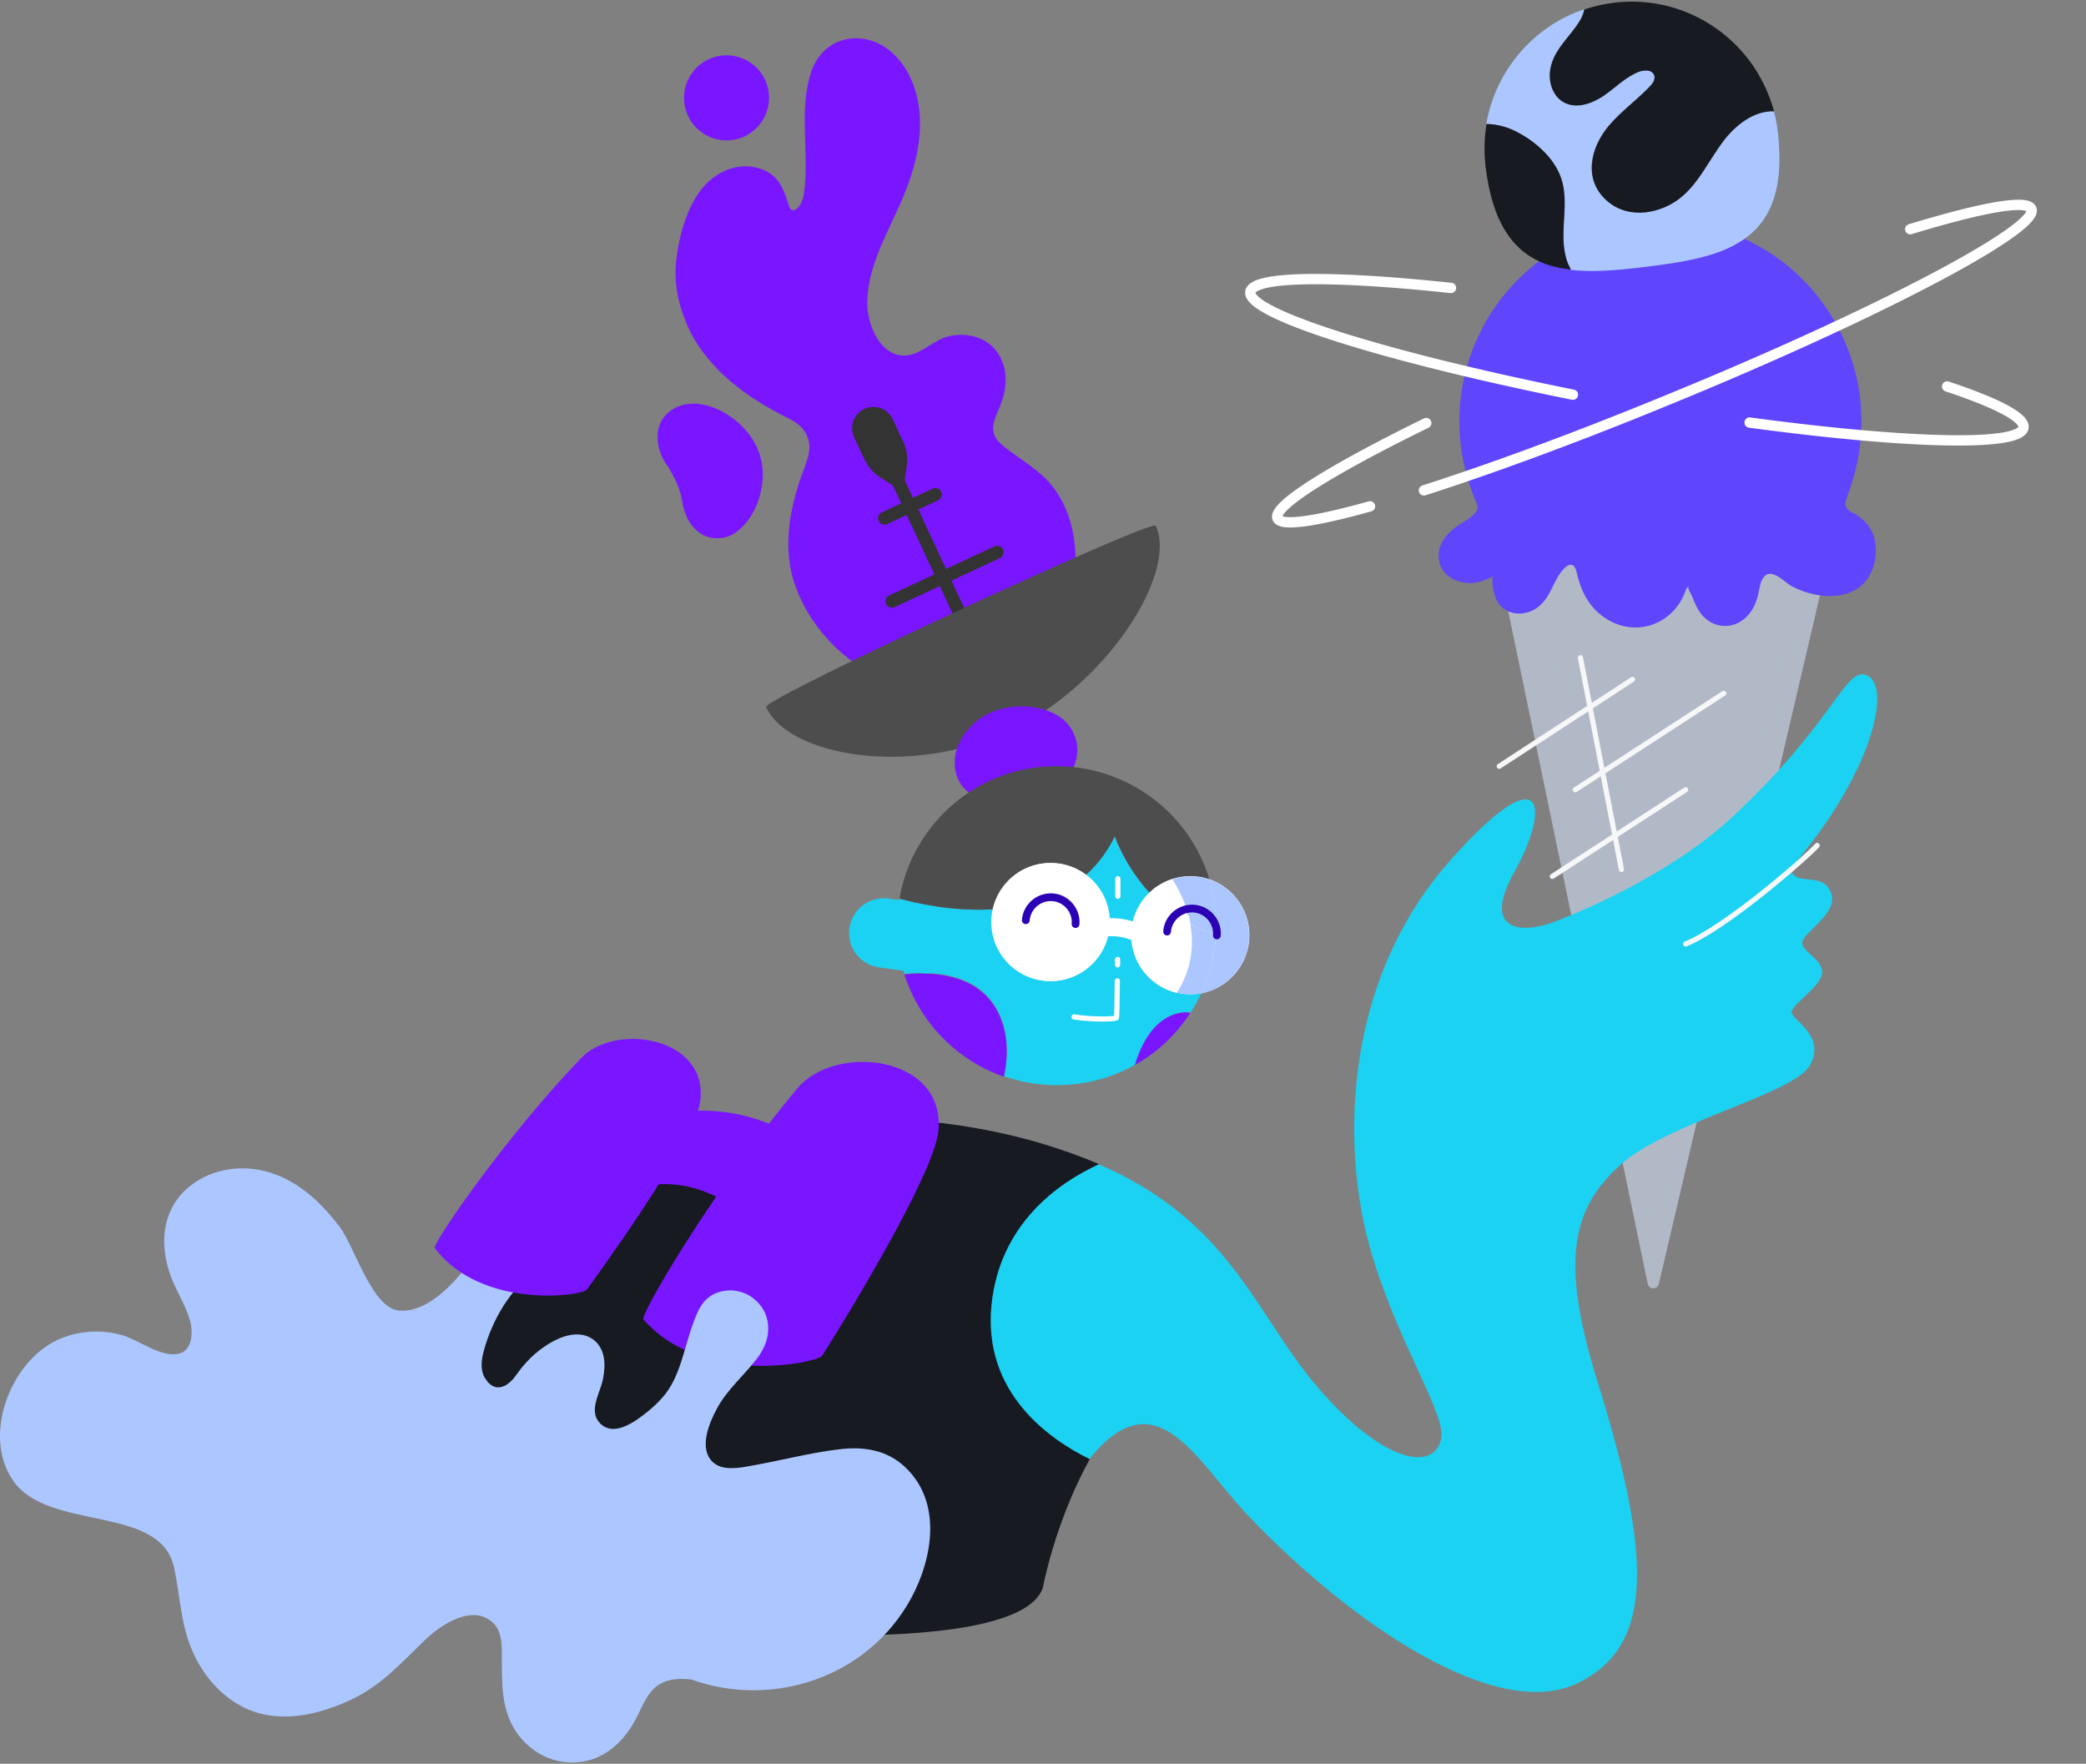 <?xml version="1.0" encoding="UTF-8" standalone="no"?><!DOCTYPE svg PUBLIC "-//W3C//DTD SVG 1.1//EN" "http://www.w3.org/Graphics/SVG/1.1/DTD/svg11.dtd"><svg width="100%" height="100%" viewBox="0 0 809 684" version="1.1" xmlns="http://www.w3.org/2000/svg" xmlns:xlink="http://www.w3.org/1999/xlink" xml:space="preserve" style="fill-rule:evenodd;clip-rule:evenodd;stroke-linecap:round;stroke-miterlimit:10;">
  <rect x="0" y="0" width="809" height="684" fill="#808080" stroke="none"/>
  <g id="share">
    <g id="Ice-Cream">
      <path d="M583.133,228.371l55.9,269.5c0.5,2.3 3.7,2.3 4.3,0.1l67.3,-287.7l-81.8,-17.7l-36.9,24.4l-8.8,11.4Z" style="fill:#b2b9c6;fill-rule:nonzero;"/>
      <path d="M725.433,205.171c-1.2,-2.1 -2.8,-3.7 -4.6,-4.9c-0.2,-0.2 -0.4,-0.4 -0.8,-0.6c0,0 -0.1,0 -0.1,-0.1c-0.6,-0.4 -1.2,-0.7 -1.9,-1c-4.1,-2.5 -2,-4.1 0,-10.8c0.8,-2.5 1.5,-5.1 2.1,-7.8c9.1,-42.1 -17.6,-83.6 -59.7,-92.7c-42.1,-9.1 -83.6,17.6 -92.7,59.7c-3.2,14.9 -1.9,29.7 2.9,43c0.4,1.5 1,2.7 1.5,3.8l0,0.1c1.4,3 1.9,4.5 -4.2,8.4c-5.2,2.9 -10.2,7.4 -10,13.6c0.2,7.6 8.1,11.3 14.7,10c2.3,-0.4 4.2,-1.3 6.3,-2.3c0.1,-0.1 0.2,-0.1 0.4,-0.2c-1.4,0.7 0.1,6.7 0.5,7.9c2.4,7.3 10.9,8.5 16.6,4.2c5,-3.8 5.8,-10 9.7,-14.5c2.3,-2.7 4.5,-2.8 5.3,0.9c1.5,6.7 4.3,12.7 9.8,16.9c12.1,9.2 28,3.9 32.7,-10.3c0.3,-0.4 0.6,-0.8 0.9,-1.4c-0.5,1.2 1,3.1 1.4,4.2c0.8,2.1 1.7,4.1 2.9,6c4.6,6.8 13.6,7.4 19,1.1c1.9,-2.2 3,-4.9 3.7,-7.7c0.6,-2.4 0.7,-5.2 2.4,-7.1c2.9,-3.4 8.1,2.4 10.7,3.8c10.5,5.6 26.8,6.3 31.4,-7.1c0.2,-0.5 0.3,-1 0.5,-1.5c1.1,-4.4 1,-9.7 -1.4,-13.6Z" style="fill:#5f45fc;fill-rule:nonzero;"/>
      <path d="M668.033,55.071c-5.1,6.9 -8.9,15.1 -15.4,20.8c-7.9,6.9 -20.6,9.4 -29.2,2.1c-9.6,-8.2 -6.8,-20.7 0.6,-29.4c4.7,-5.5 10.7,-9.8 15.7,-15c1.2,-1.2 2.4,-2.9 1.8,-4.5c-0.8,-2.1 -3.8,-2.1 -6,-1.3c-5.1,2 -9,6.2 -13.6,9.3c-4.5,3.1 -10.7,5.2 -15.5,2.5c-4.2,-2.4 -6,-7.9 -5.2,-12.7c1.3,-7.8 7.5,-12.4 11.4,-18.8c0.8,-1.4 1.4,-2.9 1.8,-4.5c-19.9,6.7 -34.5,24 -38,44.5c4,0.1 8.1,1.2 11.8,3.1c7.6,4 15.3,10.9 17.6,19.5c2.5,9.7 -1.3,19.8 1.5,29.6c0.4,1.5 1.1,3 1.9,4.4c8.7,1 18.6,0.1 29.1,-1.2c31.3,-3.8 56.3,-9.5 51.1,-52.7c-0.3,-2.6 -0.8,-5.2 -1.5,-7.7c-7.9,-0.3 -15.1,5.5 -19.9,12Z" style="fill:#acc7ff;fill-rule:nonzero;"/>
      <path d="M684.333,33.271c-10.2,-21.6 -33.5,-35.3 -58.5,-32.2c-0.4,0.1 -0.9,0.1 -1.3,0.2c-3.5,0.5 -6.8,1.3 -10.1,2.4c-0.3,1.6 -0.9,3.1 -1.8,4.5c-3.9,6.4 -10.1,11 -11.4,18.8c-0.8,4.8 0.9,10.3 5.2,12.7c4.8,2.7 10.9,0.6 15.5,-2.5c4.5,-3.1 8.5,-7.3 13.6,-9.3c2.1,-0.8 5.2,-0.9 6,1.3c0.6,1.6 -0.6,3.3 -1.8,4.5c-5,5.2 -11,9.5 -15.7,15c-7.3,8.6 -10.2,21.2 -0.6,29.4c8.5,7.3 21.3,4.8 29.2,-2.1c6.5,-5.7 10.2,-13.8 15.4,-20.8c4.8,-6.5 12.1,-12.3 20,-12c-1,-3.5 -2.2,-6.8 -3.7,-9.9Z" style="fill:#171a21;fill-rule:nonzero;"/>
      <path d="M607.433,100.271c-2.8,-9.8 1,-19.9 -1.5,-29.6c-2.2,-8.6 -9.9,-15.5 -17.6,-19.5c-3.8,-2 -7.8,-3 -11.8,-3.1c-0.6,3.3 -0.8,6.7 -0.8,10.1c0,2.1 0.2,4.3 0.4,6.4c2.6,21.6 10.4,32.2 21.3,37c3.6,1.6 7.6,2.5 11.8,3c-0.7,-1.4 -1.4,-2.8 -1.8,-4.3Z" style="fill:#171a21;fill-rule:nonzero;"/>
      <g>
        <path d="M553.267,162.075l0.208,0.025l0.204,0.047l0.198,0.067l0.19,0.088l0.18,0.108l0.167,0.125l0.154,0.143l0.138,0.157l0.12,0.171l0.102,0.183l0.083,0.193l0.061,0.2l0.041,0.205l0.019,0.208l-0.003,0.21l-0.025,0.208l-0.047,0.204l-0.068,0.198l-0.088,0.19l-0.107,0.18l-0.125,0.167l-0.143,0.154l-0.157,0.137l-0.171,0.121l-0.183,0.102l-0.857,0.421l-0.851,0.419l-0.845,0.417l-0.841,0.416l-0.835,0.414l-0.83,0.414l-0.825,0.411l-0.819,0.41l-0.814,0.408l-0.809,0.407l-0.803,0.406l-0.798,0.403l-0.792,0.403l-0.787,0.4l-0.782,0.399l-0.776,0.397l-0.77,0.396l-0.765,0.394l-0.759,0.392l-0.753,0.39l-0.748,0.389l-0.741,0.387l-0.737,0.385l-0.73,0.384l-0.724,0.381l-0.719,0.38l-0.713,0.378l-0.706,0.376l-0.701,0.374l-0.695,0.373l-0.689,0.37l-0.682,0.368l-0.677,0.367l-0.67,0.365l-0.664,0.362l-0.658,0.361l-0.652,0.358l-0.646,0.357l-0.639,0.355l-0.633,0.352l-0.626,0.35l-0.621,0.349l-0.613,0.346l-0.607,0.344l-0.601,0.342l-0.594,0.339l-0.588,0.338l-0.581,0.335l-0.574,0.333l-0.568,0.331l-0.561,0.329l-0.554,0.326l-0.548,0.324l-0.541,0.322l-0.533,0.319l-0.527,0.317l-0.52,0.315l-0.514,0.312l-0.506,0.31l-0.499,0.307l-0.492,0.305l-0.485,0.302l-0.477,0.3l-0.471,0.297l-0.464,0.295l-0.456,0.292l-0.449,0.29l-0.441,0.287l-0.434,0.285l-0.427,0.282l-0.42,0.279l-0.412,0.276l-0.404,0.274l-0.397,0.27l-0.389,0.269l-0.382,0.265l-0.374,0.262l-0.366,0.26l-0.359,0.257l-0.351,0.253l-0.342,0.251l-0.335,0.248l-0.327,0.245l-0.319,0.241l-0.311,0.239l-0.303,0.235l-0.295,0.233l-0.286,0.228l-0.278,0.226l-0.27,0.222l-0.262,0.219l-0.255,0.217l-0.122,0.105l-0.121,0.105l-0.119,0.105l-0.117,0.103l-0.115,0.103l-0.113,0.102l-0.11,0.101l-0.108,0.099l-0.107,0.1l-0.103,0.097l-0.102,0.097l-0.1,0.096l-0.097,0.095l-0.095,0.094l-0.093,0.092l-0.091,0.092l-0.088,0.091l-0.085,0.089l-0.084,0.088l-0.082,0.088l-0.079,0.086l-0.077,0.085l-0.074,0.083l-0.073,0.082l-0.07,0.081l-0.067,0.08l-0.065,0.078l-0.063,0.077l-0.06,0.076l-0.058,0.074l-0.056,0.073l-0.054,0.071l-0.05,0.069l-0.049,0.068l-0.046,0.066l-0.043,0.064l-0.042,0.063l-0.039,0.061l-0.036,0.058l-0.035,0.058l-0.031,0.055l-0.03,0.052l-0.027,0.051l-0.025,0.048l-0.022,0.045l-0.021,0.044l-0.018,0.04l-0.016,0.038l-0.001,0.002l0.031,0.013l0.029,0.012l0.03,0.011l0.03,0.011l0.032,0.012l0.035,0.012l0.037,0.012l0.032,0.01l0.086,0.025l0.086,0.024l0.093,0.023l0.098,0.022l0.104,0.022l0.111,0.021l0.115,0.019l0.121,0.019l0.127,0.018l0.132,0.016l0.138,0.016l0.142,0.014l0.148,0.012l0.153,0.011l0.158,0.01l0.162,0.008l0.168,0.006l0.172,0.005l0.177,0.004l0.182,0.002l0.186,0l0.191,-0.002l0.195,-0.003l0.201,-0.004l0.204,-0.007l0.209,-0.008l0.213,-0.009l0.217,-0.012l0.221,-0.013l0.226,-0.015l0.231,-0.016l0.234,-0.018l0.238,-0.02l0.243,-0.022l0.246,-0.023l0.251,-0.025l0.255,-0.026l0.258,-0.029l0.262,-0.03l0.267,-0.031l0.271,-0.034l0.274,-0.035l0.278,-0.036l0.282,-0.039l0.286,-0.04l0.29,-0.042l0.293,-0.043l0.298,-0.045l0.301,-0.047l0.305,-0.049l0.308,-0.05l0.313,-0.052l0.316,-0.053l0.319,-0.055l0.324,-0.057l0.327,-0.058l0.33,-0.06l0.334,-0.062l0.338,-0.063l0.341,-0.065l0.345,-0.067l0.348,-0.068l0.352,-0.069l0.355,-0.072l0.359,-0.073l0.363,-0.075l0.365,-0.076l0.37,-0.078l0.372,-0.079l0.376,-0.081l0.38,-0.083l0.383,-0.084l0.386,-0.085l0.39,-0.088l0.393,-0.089l0.396,-0.09l0.399,-0.092l0.403,-0.094l0.407,-0.095l0.409,-0.096l0.412,-0.098l0.836,-0.202l0.848,-0.207l0.861,-0.213l0.874,-0.219l0.886,-0.226l0.899,-0.231l0.911,-0.238l0.924,-0.243l0.935,-0.249l0.948,-0.255l0.96,-0.261l0.971,-0.267l0.986,-0.273l0.204,-0.045l0.208,-0.023l0.21,-0.002l0.208,0.02l0.205,0.042l0.2,0.063l0.192,0.083l0.182,0.103l0.171,0.122l0.156,0.139l0.142,0.154l0.124,0.168l0.106,0.181l0.087,0.19l0.066,0.199l0.046,0.204l0.023,0.208l0.002,0.21l-0.02,0.208l-0.042,0.205l-0.063,0.2l-0.083,0.192l-0.103,0.182l-0.122,0.17l-0.139,0.157l-0.154,0.141l-0.169,0.125l-0.18,0.106l-0.19,0.087l-0.199,0.066l-0.99,0.275l-0.981,0.269l-0.97,0.263l-0.957,0.258l-0.946,0.252l-0.934,0.246l-0.922,0.24l-0.91,0.234l-0.898,0.229l-0.886,0.222l-0.873,0.216l-0.861,0.211l-0.848,0.204l-0.42,0.1l-0.417,0.098l-0.413,0.097l-0.41,0.095l-0.407,0.094l-0.404,0.092l-0.401,0.091l-0.397,0.089l-0.394,0.087l-0.391,0.086l-0.388,0.084l-0.385,0.083l-0.381,0.082l-0.378,0.079l-0.375,0.078l-0.372,0.077l-0.368,0.075l-0.365,0.073l-0.362,0.072l-0.358,0.07l-0.355,0.069l-0.352,0.066l-0.349,0.066l-0.345,0.063l-0.342,0.063l-0.338,0.06l-0.335,0.059l-0.332,0.057l-0.329,0.056l-0.325,0.053l-0.322,0.053l-0.318,0.05l-0.315,0.049l-0.311,0.048l-0.309,0.045l-0.305,0.044l-0.301,0.042l-0.298,0.041l-0.295,0.039l-0.291,0.037l-0.288,0.036l-0.284,0.034l-0.282,0.032l-0.278,0.03l-0.274,0.029l-0.271,0.027l-0.267,0.025l-0.264,0.023l-0.261,0.022l-0.258,0.02l-0.254,0.018l-0.25,0.016l-0.248,0.015l-0.244,0.013l-0.241,0.011l-0.237,0.009l-0.234,0.007l-0.231,0.006l-0.228,0.003l-0.224,0.002l-0.222,0l-0.218,-0.003l-0.215,-0.004l-0.212,-0.006l-0.208,-0.008l-0.206,-0.01l-0.203,-0.013l-0.2,-0.014l-0.197,-0.017l-0.194,-0.019l-0.191,-0.021l-0.189,-0.023l-0.186,-0.026l-0.184,-0.029l-0.181,-0.031l-0.178,-0.034l-0.176,-0.036l-0.174,-0.04l-0.172,-0.043l-0.17,-0.046l-0.162,-0.048l-0.088,-0.027l-0.082,-0.027l-0.082,-0.028l-0.082,-0.029l-0.082,-0.031l-0.081,-0.031l-0.079,-0.032l-0.08,-0.033l-0.079,-0.034l-0.079,-0.036l-0.08,-0.038l-0.077,-0.038l-0.077,-0.04l-0.078,-0.041l-0.077,-0.043l-0.075,-0.044l-0.076,-0.046l-0.074,-0.046l-0.075,-0.049l-0.074,-0.052l-0.073,-0.052l-0.071,-0.053l-0.072,-0.057l-0.071,-0.058l-0.069,-0.059l-0.07,-0.063l-0.068,-0.064l-0.066,-0.065l-0.065,-0.067l-0.064,-0.07l-0.062,-0.072l-0.061,-0.073l-0.06,-0.077l-0.057,-0.078l-0.056,-0.079l-0.053,-0.081l-0.052,-0.083l-0.049,-0.084l-0.047,-0.087l-0.045,-0.088l-0.042,-0.088l-0.05,-0.112l-0.054,-0.142l-0.045,-0.134l-0.039,-0.135l-0.033,-0.136l-0.028,-0.137l-0.023,-0.136l-0.017,-0.136l-0.011,-0.136l-0.007,-0.135l-0.002,-0.135l0.003,-0.133l0.007,-0.131l0.011,-0.13l0.016,-0.13l0.019,-0.126l0.023,-0.126l0.027,-0.125l0.029,-0.122l0.033,-0.12l0.035,-0.12l0.038,-0.119l0.041,-0.117l0.044,-0.115l0.045,-0.114l0.049,-0.114l0.05,-0.113l0.053,-0.111l0.054,-0.11l0.057,-0.11l0.059,-0.109l0.061,-0.109l0.063,-0.108l0.064,-0.108l0.067,-0.107l0.068,-0.107l0.071,-0.107l0.072,-0.107l0.074,-0.106l0.076,-0.106l0.078,-0.107l0.08,-0.106l0.081,-0.105l0.083,-0.107l0.086,-0.106l0.087,-0.107l0.088,-0.107l0.091,-0.107l0.092,-0.107l0.095,-0.107l0.096,-0.108l0.098,-0.108l0.099,-0.108l0.102,-0.109l0.103,-0.109l0.106,-0.11l0.107,-0.11l0.109,-0.11l0.11,-0.11l0.113,-0.112l0.115,-0.111l0.115,-0.112l0.119,-0.113l0.12,-0.113l0.121,-0.113l0.124,-0.114l0.126,-0.115l0.127,-0.115l0.129,-0.115l0.132,-0.117l0.133,-0.116l0.134,-0.117l0.139,-0.12l0.277,-0.235l0.286,-0.24l0.294,-0.242l0.301,-0.244l0.308,-0.246l0.316,-0.249l0.323,-0.251l0.331,-0.254l0.338,-0.256l0.345,-0.258l0.353,-0.261l0.359,-0.263l0.367,-0.266l0.375,-0.268l0.382,-0.27l0.389,-0.273l0.396,-0.276l0.403,-0.278l0.411,-0.28l0.417,-0.282l0.425,-0.285l0.432,-0.288l0.439,-0.289l0.446,-0.293l0.453,-0.294l0.46,-0.297l0.467,-0.299l0.474,-0.302l0.481,-0.304l0.488,-0.306l0.495,-0.308l0.501,-0.311l0.509,-0.313l0.515,-0.316l0.522,-0.317l0.529,-0.32l0.535,-0.322l0.542,-0.324l0.549,-0.327l0.555,-0.329l0.563,-0.331l0.568,-0.333l0.575,-0.335l0.582,-0.337l0.588,-0.34l0.595,-0.341l0.601,-0.344l0.607,-0.345l0.614,-0.348l0.621,-0.35l0.626,-0.352l0.633,-0.354l0.639,-0.356l0.645,-0.358l0.652,-0.36l0.657,-0.361l0.664,-0.364l0.67,-0.366l0.676,-0.367l0.682,-0.37l0.688,-0.371l0.694,-0.374l0.7,-0.375l0.706,-0.377l0.712,-0.379l0.718,-0.38l0.723,-0.383l0.729,-0.384l0.736,-0.386l0.74,-0.387l0.747,-0.39l0.752,-0.391l0.758,-0.393l0.764,-0.394l0.769,-0.396l0.774,-0.398l0.781,-0.4l0.785,-0.401l0.791,-0.402l0.797,-0.405l0.802,-0.405l0.807,-0.408l0.813,-0.409l0.818,-0.41l0.824,-0.412l0.828,-0.414l0.834,-0.415l0.839,-0.416l0.844,-0.418l0.849,-0.419l0.855,-0.421l0.858,-0.421l0.193,-0.083l0.2,-0.061l0.205,-0.041l0.209,-0.019l0.209,0.003Z" style="fill:#fff;"/>
        <path d="M783.042,77.444l0.253,0.004l0.249,0.007l0.244,0.01l0.241,0.013l0.236,0.015l0.233,0.019l0.225,0.021l0.116,0.012l0.112,0.013l0.111,0.013l0.11,0.015l0.11,0.015l0.108,0.016l0.107,0.016l0.107,0.018l0.106,0.019l0.104,0.019l0.104,0.021l0.104,0.021l0.102,0.023l0.102,0.023l0.101,0.025l0.1,0.025l0.099,0.027l0.099,0.028l0.098,0.029l0.097,0.03l0.098,0.031l0.096,0.033l0.095,0.034l0.095,0.036l0.093,0.037l0.094,0.038l0.094,0.041l0.092,0.041l0.091,0.044l0.091,0.045l0.091,0.048l0.09,0.049l0.089,0.051l0.087,0.053l0.088,0.055l0.088,0.058l0.084,0.059l0.085,0.063l0.084,0.065l0.082,0.066l0.082,0.071l0.08,0.072l0.078,0.075l0.076,0.077l0.076,0.081l0.073,0.083l0.072,0.086l0.069,0.089l0.065,0.09l0.064,0.093l0.062,0.097l0.059,0.098l0.054,0.099l0.052,0.102l0.049,0.104l0.047,0.109l0.042,0.11l0.038,0.108l0.034,0.108l0.031,0.111l0.027,0.112l0.023,0.111l0.019,0.11l0.016,0.114l0.012,0.111l0.009,0.108l0.005,0.112l0.002,0.111l-0.001,0.106l-0.004,0.108l-0.007,0.109l-0.01,0.105l-0.012,0.105l-0.015,0.103l-0.018,0.103l-0.02,0.103l-0.022,0.1l-0.024,0.1l-0.026,0.099l-0.028,0.097l-0.03,0.097l-0.032,0.096l-0.034,0.095l-0.035,0.093l-0.037,0.094l-0.038,0.093l-0.04,0.092l-0.041,0.091l-0.043,0.09l-0.044,0.09l-0.046,0.09l-0.047,0.089l-0.049,0.089l-0.049,0.089l-0.051,0.087l-0.052,0.088l-0.054,0.087l-0.054,0.087l-0.057,0.088l-0.057,0.086l-0.058,0.086l-0.06,0.088l-0.061,0.086l-0.062,0.086l-0.064,0.087l-0.064,0.086l-0.066,0.087l-0.067,0.086l-0.069,0.087l-0.072,0.089l-0.139,0.17l-0.148,0.175l-0.152,0.175l-0.157,0.175l-0.162,0.176l-0.167,0.178l-0.172,0.178l-0.177,0.179l-0.181,0.181l-0.186,0.182l-0.192,0.183l-0.196,0.184l-0.201,0.186l-0.206,0.187l-0.211,0.188l-0.216,0.19l-0.221,0.192l-0.225,0.193l-0.231,0.194l-0.236,0.196l-0.24,0.198l-0.246,0.199l-0.25,0.2l-0.255,0.203l-0.26,0.203l-0.265,0.206l-0.27,0.207l-0.275,0.208l-0.279,0.211l-0.285,0.211l-0.289,0.214l-0.294,0.215l-0.299,0.216l-0.304,0.219l-0.309,0.22l-0.313,0.221l-0.319,0.223l-0.323,0.225l-0.327,0.226l-0.333,0.228l-0.337,0.23l-0.342,0.231l-0.347,0.233l-0.352,0.234l-0.356,0.236l-0.361,0.238l-0.366,0.239l-0.37,0.241l-0.375,0.242l-0.379,0.244l-0.384,0.245l-0.389,0.247l-0.394,0.248l-0.397,0.25l-0.403,0.252l-0.407,0.253l-0.412,0.255l-0.416,0.256l-0.42,0.257l-0.425,0.259l-0.43,0.261l-0.434,0.262l-0.438,0.264l-0.443,0.265l-0.448,0.266l-0.451,0.268l-0.457,0.27l-0.46,0.27l-0.465,0.273l-0.469,0.273l-0.473,0.275l-0.478,0.277l-0.482,0.278l-0.487,0.279l-0.49,0.281l-0.495,0.282l-0.499,0.283l-0.504,0.285l-0.507,0.286l-0.512,0.287l-0.516,0.289l-0.52,0.29l-0.524,0.292l-0.528,0.292l-0.532,0.294l-0.537,0.296l-0.54,0.296l-0.545,0.298l-0.548,0.299l-0.553,0.301l-0.556,0.301l-0.561,0.303l-0.565,0.304l-0.568,0.306l-0.573,0.306l-0.576,0.308l-0.58,0.309l-0.584,0.31l-0.588,0.311l-0.592,0.313l-0.596,0.313l-0.599,0.315l-0.604,0.316l-1.217,0.636l-1.233,0.639l-1.248,0.644l-1.263,0.649l-1.277,0.653l-1.292,0.657l-1.306,0.661l-1.32,0.665l-1.334,0.669l-1.348,0.673l-1.362,0.677l-1.376,0.68l-1.389,0.685l-1.403,0.687l-1.416,0.692l-1.429,0.695l-1.442,0.698l-1.454,0.702l-1.468,0.705l-1.48,0.708l-1.493,0.711l-1.505,0.714l-1.517,0.718l-1.529,0.72l-1.541,0.723l-1.553,0.725l-1.564,0.729l-1.576,0.731l-1.588,0.733l-1.598,0.736l-1.61,0.739l-1.62,0.74l-1.632,0.743l-1.642,0.746l-1.653,0.747l-1.663,0.749l-1.673,0.751l-1.683,0.753l-1.694,0.755l-1.703,0.757l-1.714,0.758l-1.722,0.76l-1.732,0.762l-1.742,0.763l-1.751,0.764l-1.759,0.766l-1.769,0.767l-1.777,0.768l-1.786,0.769l-1.795,0.77l-1.803,0.771l-1.811,0.772l-1.819,0.772l-1.827,0.774l-1.835,0.774l-1.843,0.775l-1.85,0.775l-1.858,0.775l-1.865,0.776l-1.872,0.777l-1.879,0.776l-1.886,0.777l-1.891,0.776l-1.672,0.687l-1.67,0.685l-1.666,0.68l-1.662,0.677l-1.658,0.673l-1.654,0.67l-1.649,0.665l-1.645,0.662l-1.641,0.657l-1.636,0.654l-1.631,0.65l-1.627,0.646l-1.622,0.641l-1.616,0.638l-1.612,0.634l-1.606,0.629l-1.601,0.626l-1.596,0.621l-1.59,0.617l-1.585,0.613l-1.578,0.608l-1.573,0.605l-1.568,0.599l-1.561,0.596l-1.555,0.591l-1.548,0.587l-1.543,0.583l-1.536,0.577l-1.529,0.574l-1.523,0.569l-1.516,0.564l-1.509,0.56l-1.502,0.555l-1.496,0.551l-1.488,0.545l-1.48,0.542l-1.474,0.536l-1.466,0.532l-1.458,0.526l-1.451,0.523l-1.443,0.517l-1.435,0.512l-1.428,0.507l-1.419,0.503l-1.411,0.497l-1.402,0.493l-1.395,0.487l-1.386,0.483l-1.377,0.477l-1.368,0.472l-1.36,0.468l-1.351,0.461l-1.342,0.457l-1.333,0.452l-1.324,0.446l-1.314,0.441l-1.305,0.435l-1.295,0.431l-1.286,0.425l-1.277,0.419l-1.266,0.414l-1.256,0.409l-1.247,0.403l-1.235,0.397l-0.409,0.085l-0.418,-0.001l-0.409,-0.088l-0.381,-0.171l-0.338,-0.247l-0.279,-0.312l-0.208,-0.362l-0.128,-0.398l-0.042,-0.416l0.045,-0.416l0.13,-0.397l0.211,-0.362l0.28,-0.31l0.339,-0.244l0.383,-0.169l1.232,-0.396l1.24,-0.401l1.25,-0.407l1.26,-0.412l1.271,-0.417l1.28,-0.423l1.289,-0.429l1.3,-0.433l1.308,-0.439l1.319,-0.445l1.327,-0.449l1.336,-0.455l1.346,-0.46l1.355,-0.466l1.363,-0.47l1.372,-0.476l1.381,-0.48l1.389,-0.486l1.398,-0.491l1.406,-0.496l1.414,-0.5l1.422,-0.506l1.431,-0.511l1.438,-0.515l1.446,-0.52l1.454,-0.526l1.461,-0.53l1.469,-0.534l1.476,-0.54l1.484,-0.544l1.49,-0.549l1.498,-0.553l1.505,-0.558l1.512,-0.563l1.518,-0.567l1.525,-0.572l1.532,-0.576l1.538,-0.581l1.544,-0.585l1.551,-0.59l1.556,-0.594l1.563,-0.598l1.569,-0.603l1.575,-0.607l1.58,-0.611l1.586,-0.615l1.591,-0.62l1.597,-0.624l1.603,-0.628l1.607,-0.632l1.613,-0.636l1.617,-0.64l1.623,-0.644l1.627,-0.648l1.632,-0.652l1.636,-0.656l1.641,-0.66l1.646,-0.664l1.649,-0.668l1.654,-0.671l1.658,-0.675l1.662,-0.679l1.666,-0.683l1.671,-0.687l1.89,-0.776l1.881,-0.775l1.875,-0.774l1.868,-0.775l1.86,-0.774l1.853,-0.773l1.846,-0.774l1.838,-0.772l1.831,-0.773l1.822,-0.771l1.815,-0.771l1.807,-0.77l1.798,-0.769l1.79,-0.768l1.781,-0.767l1.773,-0.766l1.764,-0.765l1.755,-0.764l1.746,-0.762l1.737,-0.761l1.728,-0.759l1.718,-0.758l1.708,-0.757l1.699,-0.754l1.688,-0.753l1.679,-0.751l1.669,-0.749l1.658,-0.747l1.648,-0.745l1.637,-0.743l1.626,-0.741l1.616,-0.738l1.605,-0.736l1.593,-0.734l1.582,-0.731l1.571,-0.729l1.559,-0.726l1.548,-0.723l1.536,-0.72l1.523,-0.718l1.512,-0.715l1.499,-0.711l1.487,-0.709l1.475,-0.705l1.462,-0.702l1.449,-0.699l1.436,-0.696l1.423,-0.692l1.41,-0.688l1.397,-0.685l1.383,-0.681l1.369,-0.678l1.356,-0.674l1.341,-0.669l1.328,-0.666l1.313,-0.662l1.3,-0.657l1.284,-0.654l1.27,-0.649l1.256,-0.645l1.24,-0.64l1.225,-0.636l1.211,-0.632l0.599,-0.313l0.596,-0.313l0.591,-0.311l0.588,-0.311l0.584,-0.309l0.58,-0.308l0.576,-0.307l0.572,-0.305l0.568,-0.304l0.565,-0.303l0.56,-0.302l0.556,-0.301l0.552,-0.299l0.548,-0.298l0.544,-0.296l0.54,-0.296l0.535,-0.294l0.532,-0.292l0.528,-0.292l0.523,-0.29l0.519,-0.288l0.515,-0.288l0.511,-0.285l0.506,-0.285l0.502,-0.283l0.498,-0.282l0.494,-0.28l0.489,-0.279l0.485,-0.277l0.481,-0.276l0.476,-0.275l0.472,-0.273l0.468,-0.272l0.463,-0.27l0.458,-0.268l0.454,-0.267l0.45,-0.266l0.445,-0.264l0.441,-0.263l0.436,-0.261l0.432,-0.259l0.427,-0.258l0.422,-0.256l0.418,-0.255l0.413,-0.253l0.409,-0.251l0.404,-0.25l0.399,-0.248l0.395,-0.247l0.389,-0.245l0.385,-0.243l0.381,-0.242l0.375,-0.239l0.371,-0.239l0.366,-0.236l0.361,-0.235l0.356,-0.233l0.351,-0.231l0.346,-0.229l0.342,-0.228l0.336,-0.225l0.331,-0.224l0.327,-0.223l0.321,-0.22l0.317,-0.218l0.311,-0.217l0.306,-0.215l0.301,-0.213l0.296,-0.21l0.291,-0.209l0.286,-0.207l0.28,-0.205l0.275,-0.203l0.271,-0.201l0.264,-0.199l0.259,-0.197l0.254,-0.195l0.249,-0.193l0.243,-0.19l0.238,-0.189l0.233,-0.186l0.226,-0.184l0.222,-0.182l0.216,-0.18l0.21,-0.177l0.204,-0.175l0.2,-0.172l0.193,-0.171l0.188,-0.167l0.182,-0.165l0.176,-0.163l0.17,-0.16l0.164,-0.157l0.159,-0.155l0.153,-0.152l0.146,-0.149l0.141,-0.146l0.134,-0.143l0.129,-0.139l0.122,-0.137l0.116,-0.133l0.11,-0.13l0.106,-0.129l0.047,-0.059l0.048,-0.06l0.047,-0.06l0.044,-0.059l0.043,-0.057l0.042,-0.057l0.04,-0.056l0.038,-0.054l0.036,-0.053l0.036,-0.052l0.034,-0.052l0.031,-0.048l0.031,-0.049l0.029,-0.048l0.027,-0.045l0.026,-0.045l0.024,-0.042l0.022,-0.042l0.022,-0.04l0.019,-0.038l0.018,-0.037l0.017,-0.035l0.015,-0.034l0.014,-0.032l0.011,-0.027l-0.014,-0.007l-0.029,-0.012l-0.032,-0.014l-0.035,-0.013l-0.037,-0.014l-0.04,-0.014l-0.04,-0.014l-0.043,-0.014l-0.046,-0.014l-0.047,-0.014l-0.05,-0.014l-0.051,-0.014l-0.054,-0.014l-0.056,-0.013l-0.057,-0.014l-0.06,-0.013l-0.062,-0.012l-0.063,-0.013l-0.066,-0.012l-0.067,-0.012l-0.07,-0.011l-0.072,-0.012l-0.073,-0.011l-0.074,-0.01l-0.077,-0.01l-0.079,-0.009l-0.08,-0.01l-0.079,-0.008l-0.173,-0.016l-0.177,-0.014l-0.183,-0.012l-0.19,-0.01l-0.197,-0.008l-0.203,-0.006l-0.209,-0.003l-0.216,-0.002l-0.222,0.001l-0.228,0.003l-0.234,0.005l-0.241,0.008l-0.246,0.009l-0.252,0.012l-0.258,0.015l-0.263,0.017l-0.269,0.018l-0.276,0.022l-0.28,0.023l-0.286,0.026l-0.292,0.029l-0.297,0.03l-0.303,0.033l-0.307,0.035l-0.314,0.038l-0.318,0.04l-0.324,0.042l-0.329,0.044l-0.335,0.047l-0.339,0.049l-0.345,0.051l-0.35,0.054l-0.355,0.055l-0.36,0.059l-0.364,0.06l-0.37,0.063l-0.375,0.065l-0.38,0.067l-0.385,0.069l-0.39,0.072l-0.394,0.074l-0.399,0.076l-0.405,0.078l-0.409,0.081l-0.413,0.083l-0.419,0.085l-0.423,0.087l-0.428,0.089l-0.433,0.092l-0.437,0.094l-0.441,0.096l-0.447,0.098l-0.451,0.1l-0.455,0.103l-0.461,0.104l-0.464,0.107l-0.469,0.109l-0.474,0.111l-0.478,0.113l-0.482,0.116l-0.487,0.117l-0.491,0.12l-0.496,0.121l-0.5,0.124l-0.504,0.126l-0.509,0.128l-0.513,0.13l-0.517,0.132l-0.521,0.134l-0.526,0.137l-0.529,0.138l-0.534,0.14l-0.538,0.143l-0.543,0.144l-0.546,0.147l-0.55,0.148l-0.555,0.151l-0.558,0.152l-0.563,0.155l-0.567,0.156l-0.57,0.159l-0.575,0.16l-0.579,0.163l-0.582,0.164l-0.586,0.167l-0.591,0.168l-0.594,0.171l-0.598,0.172l-0.602,0.174l-0.606,0.176l-0.609,0.179l-0.614,0.18l-0.617,0.182l-0.621,0.184l-0.624,0.186l-0.629,0.187l-0.632,0.19l-0.635,0.191l-1.285,0.39l-0.41,0.079l-0.418,-0.009l-0.408,-0.095l-0.378,-0.177l-0.333,-0.253l-0.274,-0.316l-0.202,-0.366l-0.121,-0.4l-0.036,-0.417l0.052,-0.415l0.137,-0.395l0.217,-0.358l0.286,-0.305l0.343,-0.239l0.385,-0.162l1.288,-0.391l0.641,-0.193l0.636,-0.191l0.633,-0.189l0.629,-0.187l0.625,-0.185l0.622,-0.184l0.618,-0.181l0.614,-0.18l0.611,-0.177l0.607,-0.176l0.603,-0.174l0.599,-0.172l0.596,-0.169l0.591,-0.168l0.588,-0.166l0.584,-0.164l0.58,-0.162l0.576,-0.161l0.573,-0.158l0.568,-0.156l0.564,-0.154l0.561,-0.152l0.556,-0.15l0.553,-0.148l0.548,-0.146l0.545,-0.144l0.54,-0.142l0.536,-0.141l0.533,-0.138l0.528,-0.135l0.524,-0.134l0.52,-0.132l0.515,-0.13l0.512,-0.128l0.507,-0.125l0.504,-0.124l0.499,-0.121l0.495,-0.12l0.49,-0.117l0.486,-0.115l0.483,-0.113l0.477,-0.111l0.474,-0.109l0.469,-0.107l0.465,-0.104l0.46,-0.103l0.456,-0.1l0.452,-0.098l0.448,-0.096l0.443,-0.094l0.438,-0.092l0.434,-0.089l0.43,-0.087l0.425,-0.086l0.421,-0.082l0.416,-0.081l0.412,-0.079l0.407,-0.076l0.403,-0.074l0.398,-0.072l0.394,-0.07l0.389,-0.067l0.385,-0.065l0.38,-0.063l0.376,-0.061l0.371,-0.058l0.366,-0.056l0.362,-0.054l0.357,-0.052l0.353,-0.049l0.348,-0.047l0.343,-0.044l0.339,-0.043l0.334,-0.04l0.33,-0.037l0.324,-0.036l0.321,-0.033l0.315,-0.03l0.312,-0.028l0.306,-0.026l0.302,-0.024l0.298,-0.021l0.293,-0.018l0.288,-0.016l0.284,-0.014l0.279,-0.011l0.275,-0.009l0.271,-0.006l0.266,-0.003l0.261,-0.001l0.258,0.002Z" style="fill:#fff;"/>
        <path d="M755.489,147.903l0.277,0.07l0.901,0.301l0.892,0.3l0.88,0.3l0.867,0.298l0.43,0.149l0.427,0.148l0.423,0.149l0.42,0.148l0.417,0.147l0.414,0.148l0.41,0.147l0.408,0.147l0.404,0.147l0.401,0.146l0.399,0.146l0.394,0.146l0.392,0.145l0.389,0.145l0.385,0.145l0.382,0.145l0.379,0.144l0.376,0.144l0.372,0.144l0.37,0.143l0.366,0.143l0.362,0.143l0.36,0.142l0.356,0.143l0.353,0.142l0.35,0.141l0.346,0.141l0.343,0.141l0.34,0.141l0.337,0.14l0.333,0.14l0.329,0.139l0.327,0.14l0.323,0.139l0.32,0.138l0.316,0.138l0.313,0.138l0.31,0.138l0.307,0.138l0.303,0.136l0.299,0.137l0.296,0.136l0.293,0.136l0.29,0.136l0.286,0.136l0.282,0.135l0.279,0.134l0.276,0.135l0.273,0.134l0.269,0.133l0.265,0.134l0.262,0.133l0.259,0.133l0.255,0.132l0.251,0.133l0.249,0.131l0.245,0.132l0.241,0.131l0.238,0.131l0.234,0.131l0.231,0.131l0.228,0.13l0.224,0.13l0.221,0.13l0.217,0.129l0.213,0.13l0.211,0.129l0.206,0.129l0.204,0.129l0.2,0.128l0.196,0.129l0.193,0.128l0.189,0.128l0.187,0.128l0.182,0.128l0.179,0.128l0.176,0.129l0.173,0.128l0.169,0.128l0.166,0.128l0.162,0.129l0.158,0.128l0.156,0.129l0.152,0.129l0.149,0.13l0.145,0.13l0.141,0.129l0.139,0.131l0.135,0.132l0.132,0.132l0.129,0.133l0.125,0.134l0.121,0.135l0.118,0.136l0.115,0.137l0.112,0.138l0.107,0.14l0.104,0.142l0.097,0.138l0.052,0.077l0.048,0.072l0.047,0.074l0.045,0.074l0.046,0.075l0.043,0.075l0.043,0.075l0.042,0.076l0.04,0.077l0.039,0.076l0.039,0.078l0.038,0.08l0.035,0.079l0.035,0.079l0.033,0.081l0.033,0.083l0.031,0.082l0.029,0.081l0.028,0.083l0.027,0.086l0.025,0.085l0.024,0.085l0.022,0.088l0.02,0.086l0.019,0.088l0.017,0.089l0.015,0.088l0.013,0.089l0.012,0.09l0.01,0.091l0.007,0.092l0.006,0.09l0.004,0.091l0.002,0.093l-0.001,0.093l-0.002,0.091l-0.005,0.093l-0.007,0.093l-0.009,0.093l-0.011,0.091l-0.013,0.091l-0.015,0.089l-0.015,0.084l-0.019,0.089l-0.021,0.088l-0.021,0.083l-0.025,0.087l-0.026,0.085l-0.027,0.082l-0.03,0.085l-0.032,0.084l-0.033,0.079l-0.035,0.082l-0.037,0.081l-0.037,0.076l-0.039,0.078l-0.042,0.078l-0.042,0.075l-0.044,0.075l-0.045,0.072l-0.046,0.073l-0.048,0.071l-0.048,0.069l-0.05,0.069l-0.051,0.068l-0.052,0.067l-0.053,0.064l-0.054,0.065l-0.056,0.065l-0.055,0.061l-0.056,0.061l-0.059,0.061l-0.058,0.06l-0.059,0.058l-0.06,0.057l-0.061,0.057l-0.062,0.055l-0.062,0.054l-0.063,0.054l-0.069,0.057l-0.125,0.099l-0.132,0.101l-0.135,0.097l-0.138,0.094l-0.14,0.092l-0.143,0.089l-0.145,0.087l-0.148,0.085l-0.151,0.082l-0.154,0.081l-0.155,0.078l-0.159,0.077l-0.161,0.075l-0.164,0.073l-0.166,0.071l-0.169,0.07l-0.172,0.069l-0.175,0.067l-0.178,0.066l-0.18,0.065l-0.183,0.063l-0.186,0.062l-0.189,0.061l-0.191,0.059l-0.195,0.058l-0.198,0.058l-0.2,0.056l-0.204,0.055l-0.206,0.054l-0.209,0.053l-0.213,0.053l-0.215,0.051l-0.218,0.05l-0.222,0.049l-0.224,0.048l-0.228,0.048l-0.23,0.046l-0.233,0.046l-0.237,0.044l-0.24,0.044l-0.242,0.043l-0.246,0.042l-0.249,0.041l-0.251,0.04l-0.255,0.04l-0.258,0.038l-0.261,0.038l-0.264,0.037l-0.267,0.036l-0.27,0.035l-0.274,0.035l-0.276,0.033l-0.279,0.033l-0.282,0.032l-0.286,0.031l-0.289,0.031l-0.291,0.03l-0.295,0.028l-0.297,0.028l-0.301,0.028l-0.303,0.026l-0.307,0.026l-0.31,0.025l-0.313,0.024l-0.315,0.024l-0.319,0.022l-0.322,0.022l-0.325,0.021l-0.327,0.021l-0.331,0.019l-0.334,0.019l-0.336,0.018l-0.34,0.018l-0.342,0.016l-0.346,0.016l-0.348,0.015l-0.352,0.015l-0.354,0.013l-0.357,0.013l-0.361,0.012l-0.363,0.011l-0.366,0.011l-0.369,0.01l-0.372,0.009l-0.374,0.008l-0.378,0.008l-0.38,0.007l-0.384,0.006l-0.386,0.006l-0.389,0.004l-0.393,0.004l-0.791,0.006l-0.804,0.003l-0.814,0l-0.826,-0.003l-0.837,-0.006l-0.848,-0.009l-0.859,-0.012l-0.87,-0.014l-0.881,-0.018l-0.891,-0.02l-0.902,-0.023l-0.913,-0.026l-0.923,-0.029l-0.934,-0.032l-0.944,-0.034l-0.955,-0.038l-0.964,-0.04l-0.975,-0.043l-0.985,-0.046l-0.996,-0.049l-1.005,-0.051l-1.015,-0.055l-1.025,-0.057l-1.035,-0.06l-1.045,-0.062l-1.054,-0.066l-1.064,-0.068l-1.073,-0.071l-1.083,-0.074l-1.092,-0.077l-1.101,-0.079l-1.111,-0.082l-1.12,-0.085l-1.129,-0.088l-1.138,-0.09l-1.146,-0.093l-1.156,-0.096l-1.165,-0.099l-1.173,-0.101l-1.182,-0.104l-1.19,-0.107l-1.199,-0.109l-1.207,-0.112l-1.216,-0.115l-1.224,-0.118l-1.232,-0.12l-1.241,-0.123l-1.248,-0.126l-1.257,-0.128l-1.264,-0.131l-1.273,-0.134l-1.28,-0.136l-1.287,-0.139l-1.296,-0.142l-1.303,-0.144l-1.31,-0.147l-1.318,-0.149l-1.325,-0.153l-1.333,-0.154l-1.339,-0.158l-1.347,-0.16l-1.354,-0.163l-1.361,-0.165l-1.367,-0.168l-1.375,-0.17l-1.381,-0.174l-1.388,-0.175l-1.395,-0.179l-1.401,-0.181l-1.408,-0.183l-1.414,-0.186l-1.42,-0.189l-1.426,-0.191l-0.279,-0.058l-0.268,-0.097l-0.252,-0.134l-0.23,-0.169l-0.204,-0.2l-0.173,-0.227l-0.139,-0.249l-0.103,-0.266l-0.063,-0.279l-0.023,-0.284l0.018,-0.285l0.058,-0.279l0.097,-0.269l0.134,-0.251l0.169,-0.23l0.2,-0.204l0.227,-0.173l0.249,-0.139l0.266,-0.103l0.278,-0.063l0.285,-0.023l0.285,0.018l1.423,0.19l1.415,0.188l1.41,0.186l1.402,0.183l1.397,0.18l1.39,0.178l1.383,0.175l1.376,0.172l1.37,0.17l1.362,0.168l1.356,0.164l1.349,0.162l1.341,0.16l1.335,0.157l1.327,0.154l1.32,0.151l1.312,0.149l1.305,0.147l1.298,0.143l1.29,0.141l1.282,0.139l1.274,0.136l1.267,0.133l1.258,0.13l1.251,0.128l1.243,0.125l1.234,0.122l1.226,0.12l1.218,0.117l1.21,0.114l1.201,0.112l1.192,0.108l1.184,0.107l1.176,0.103l1.166,0.101l1.158,0.098l1.149,0.095l1.14,0.093l1.131,0.089l1.121,0.088l1.113,0.084l1.103,0.081l1.094,0.079l1.084,0.076l1.075,0.074l1.066,0.07l1.055,0.068l1.046,0.065l1.036,0.062l1.027,0.06l1.016,0.056l1.006,0.054l0.996,0.051l0.986,0.049l0.976,0.045l0.965,0.043l0.955,0.039l0.945,0.038l0.933,0.034l0.924,0.031l0.912,0.029l0.901,0.025l0.891,0.023l0.88,0.02l0.868,0.017l0.858,0.015l0.846,0.011l0.835,0.009l0.823,0.006l0.812,0.003l0.801,0l0.788,-0.003l0.778,-0.006l0.383,-0.004l0.382,-0.004l0.378,-0.005l0.375,-0.006l0.372,-0.007l0.369,-0.008l0.366,-0.008l0.364,-0.009l0.36,-0.009l0.357,-0.011l0.354,-0.011l0.35,-0.012l0.348,-0.012l0.345,-0.013l0.341,-0.014l0.339,-0.015l0.335,-0.015l0.333,-0.016l0.328,-0.017l0.326,-0.018l0.323,-0.018l0.319,-0.019l0.317,-0.02l0.313,-0.02l0.309,-0.021l0.307,-0.022l0.303,-0.022l0.3,-0.024l0.297,-0.023l0.293,-0.025l0.29,-0.025l0.287,-0.026l0.283,-0.027l0.281,-0.028l0.276,-0.028l0.273,-0.029l0.27,-0.029l0.267,-0.03l0.263,-0.031l0.259,-0.032l0.256,-0.032l0.253,-0.033l0.249,-0.034l0.246,-0.034l0.241,-0.035l0.239,-0.036l0.235,-0.036l0.231,-0.037l0.228,-0.038l0.224,-0.038l0.221,-0.039l0.216,-0.04l0.213,-0.04l0.209,-0.041l0.206,-0.041l0.202,-0.042l0.198,-0.043l0.194,-0.043l0.19,-0.043l0.187,-0.045l0.182,-0.044l0.179,-0.046l0.175,-0.046l0.17,-0.046l0.167,-0.047l0.162,-0.047l0.159,-0.047l0.154,-0.048l0.151,-0.049l0.145,-0.048l0.142,-0.049l0.138,-0.05l0.133,-0.049l0.128,-0.049l0.125,-0.05l0.12,-0.05l0.116,-0.049l0.111,-0.05l0.106,-0.049l0.102,-0.05l0.097,-0.049l0.093,-0.048l0.087,-0.048l0.084,-0.048l0.078,-0.047l0.074,-0.046l0.068,-0.045l0.064,-0.043l0.06,-0.043l0.054,-0.041l0.055,-0.044l0.018,-0.015l0.022,-0.019l0.021,-0.018l0.02,-0.018l0.018,-0.017l0.018,-0.017l0.016,-0.016l0.016,-0.016l0.013,-0.013l0.013,-0.015l0.014,-0.015l0.01,-0.012l0.01,-0.012l0.01,-0.012l0.009,-0.011l0.007,-0.01l0.007,-0.009l0.006,-0.009l0.005,-0.008l0.005,-0.007l0.004,-0.008l0.004,-0.005l0.003,-0.005l0.001,-0.003l0.002,-0.004l0.003,-0.006l0,-0.001l0.001,-0.001l0.001,-0.002l0,-0.002l0,-0.001l0,-0.001l0,-0.002l0,-0.001l0,-0.001l0,-0.004l0,-0.004l0,-0.004l-0.001,-0.004l-0.001,-0.006l-0.001,-0.007l-0.001,-0.009l-0.001,-0.007l-0.003,-0.01l-0.002,-0.01l-0.003,-0.011l-0.003,-0.012l-0.004,-0.014l-0.004,-0.013l-0.006,-0.015l-0.006,-0.019l-0.006,-0.017l-0.007,-0.017l-0.008,-0.02l-0.01,-0.021l-0.009,-0.021l-0.011,-0.022l-0.011,-0.023l-0.013,-0.025l-0.013,-0.025l-0.015,-0.027l-0.015,-0.027l-0.016,-0.028l-0.017,-0.028l-0.019,-0.03l-0.019,-0.03l-0.021,-0.032l-0.019,-0.027l-0.05,-0.072l-0.051,-0.069l-0.055,-0.072l-0.06,-0.075l-0.065,-0.077l-0.069,-0.08l-0.074,-0.082l-0.078,-0.084l-0.083,-0.086l-0.088,-0.088l-0.092,-0.089l-0.097,-0.092l-0.102,-0.093l-0.106,-0.095l-0.11,-0.096l-0.115,-0.098l-0.119,-0.098l-0.125,-0.101l-0.128,-0.102l-0.132,-0.102l-0.137,-0.104l-0.142,-0.105l-0.146,-0.106l-0.15,-0.108l-0.154,-0.108l-0.158,-0.109l-0.163,-0.11l-0.167,-0.111l-0.171,-0.112l-0.176,-0.113l-0.179,-0.113l-0.183,-0.115l-0.188,-0.115l-0.192,-0.116l-0.195,-0.117l-0.2,-0.117l-0.203,-0.118l-0.208,-0.119l-0.212,-0.12l-0.216,-0.12l-0.219,-0.121l-0.224,-0.122l-0.227,-0.122l-0.231,-0.123l-0.235,-0.123l-0.239,-0.124l-0.243,-0.125l-0.246,-0.125l-0.25,-0.126l-0.254,-0.126l-0.258,-0.127l-0.262,-0.128l-0.265,-0.128l-0.269,-0.128l-0.273,-0.129l-0.276,-0.13l-0.28,-0.13l-0.284,-0.13l-0.287,-0.131l-0.291,-0.132l-0.295,-0.132l-0.298,-0.133l-0.302,-0.133l-0.305,-0.133l-0.309,-0.134l-0.313,-0.134l-0.316,-0.135l-0.319,-0.135l-0.323,-0.136l-0.327,-0.136l-0.33,-0.137l-0.333,-0.137l-0.338,-0.137l-0.34,-0.138l-0.344,-0.138l-0.347,-0.138l-0.351,-0.139l-0.354,-0.14l-0.357,-0.14l-0.361,-0.14l-0.365,-0.14l-0.367,-0.141l-0.371,-0.141l-0.375,-0.142l-0.377,-0.142l-0.381,-0.142l-0.384,-0.143l-0.388,-0.143l-0.391,-0.144l-0.394,-0.143l-0.397,-0.144l-0.401,-0.145l-0.404,-0.144l-0.407,-0.145l-0.41,-0.146l-0.413,-0.145l-0.417,-0.146l-0.42,-0.147l-0.422,-0.146l-0.856,-0.295l-0.868,-0.295l-0.881,-0.296l-0.895,-0.299l-0.264,-0.109l-0.245,-0.146l-0.222,-0.179l-0.195,-0.209l-0.162,-0.234l-0.128,-0.256l-0.09,-0.27l-0.051,-0.281l-0.01,-0.285l0.031,-0.284l0.071,-0.277l0.109,-0.263l0.146,-0.246l0.179,-0.222l0.209,-0.194l0.234,-0.163l0.256,-0.127l0.27,-0.09l0.281,-0.051l0.285,-0.01l0.284,0.031Z" style="fill:#fff;"/>
        <path d="M511.085,106.235l0.695,0.003l0.703,0.006l0.711,0.007l0.719,0.009l0.726,0.011l0.733,0.014l0.742,0.015l0.748,0.017l0.756,0.02l0.764,0.021l0.771,0.024l0.778,0.025l0.786,0.027l0.792,0.03l0.8,0.031l0.808,0.033l0.814,0.036l0.821,0.037l0.829,0.039l0.835,0.041l0.843,0.043l0.849,0.046l0.856,0.047l0.864,0.049l0.869,0.051l0.877,0.053l0.884,0.055l0.89,0.057l0.896,0.059l0.904,0.06l0.91,0.063l0.916,0.065l0.923,0.066l0.929,0.069l0.936,0.07l0.942,0.073l0.948,0.074l0.955,0.076l0.96,0.079l0.967,0.08l0.973,0.082l0.979,0.084l0.986,0.085l0.991,0.088l0.997,0.09l1.003,0.091l1.009,0.094l1.015,0.095l1.02,0.097l1.027,0.099l1.032,0.101l1.038,0.103l1.043,0.105l1.049,0.107l1.054,0.108l1.06,0.111l1.065,0.112l1.07,0.114l0.309,0.058l0.295,0.105l0.276,0.15l0.249,0.192l0.215,0.228l0.178,0.258l0.134,0.284l0.089,0.301l0.04,0.311l-0.008,0.314l-0.058,0.308l-0.105,0.296l-0.15,0.276l-0.192,0.248l-0.228,0.216l-0.259,0.177l-0.283,0.135l-0.301,0.089l-0.311,0.04l-0.314,-0.008l-1.067,-0.114l-1.061,-0.112l-1.055,-0.11l-1.049,-0.108l-1.044,-0.106l-1.039,-0.104l-1.032,-0.103l-1.027,-0.1l-1.021,-0.099l-1.016,-0.097l-1.009,-0.095l-1.004,-0.093l-0.998,-0.091l-0.991,-0.089l-0.986,-0.087l-0.98,-0.085l-0.973,-0.084l-0.968,-0.081l-0.961,-0.08l-0.955,-0.078l-0.949,-0.075l-0.942,-0.074l-0.936,-0.072l-0.929,-0.07l-0.923,-0.068l-0.917,-0.066l-0.91,-0.065l-0.903,-0.062l-0.897,-0.06l-0.89,-0.059l-0.883,-0.056l-0.877,-0.055l-0.869,-0.052l-0.863,-0.051l-0.856,-0.048l-0.849,-0.047l-0.842,-0.045l-0.835,-0.043l-0.827,-0.041l-0.821,-0.038l-0.813,-0.037l-0.806,-0.035l-0.799,-0.033l-0.792,-0.031l-0.784,-0.029l-0.777,-0.027l-0.769,-0.025l-0.762,-0.024l-0.754,-0.021l-0.746,-0.019l-0.739,-0.017l-0.731,-0.015l-0.724,-0.013l-0.715,-0.011l-0.708,-0.009l-0.7,-0.008l-0.692,-0.005l-0.684,-0.003l-0.676,-0.001l-0.668,0.001l-0.659,0.003l-0.652,0.004l-0.643,0.007l-0.635,0.009l-0.626,0.011l-0.618,0.013l-0.61,0.015l-0.601,0.017l-0.593,0.018l-0.584,0.021l-0.575,0.023l-0.567,0.025l-0.558,0.027l-0.549,0.029l-0.54,0.031l-0.531,0.033l-0.522,0.035l-0.513,0.037l-0.504,0.038l-0.495,0.041l-0.485,0.043l-0.476,0.045l-0.469,0.047l-0.228,0.024l-0.227,0.025l-0.225,0.025l-0.223,0.025l-0.22,0.026l-0.218,0.027l-0.215,0.027l-0.214,0.027l-0.21,0.028l-0.208,0.029l-0.206,0.029l-0.203,0.029l-0.201,0.03l-0.198,0.03l-0.195,0.031l-0.194,0.031l-0.19,0.032l-0.188,0.032l-0.186,0.033l-0.183,0.033l-0.18,0.033l-0.178,0.034l-0.175,0.034l-0.172,0.035l-0.17,0.035l-0.168,0.036l-0.164,0.036l-0.162,0.036l-0.159,0.037l-0.157,0.037l-0.154,0.038l-0.151,0.038l-0.148,0.038l-0.145,0.038l-0.143,0.039l-0.14,0.039l-0.137,0.04l-0.135,0.04l-0.131,0.04l-0.128,0.04l-0.126,0.041l-0.122,0.041l-0.12,0.041l-0.117,0.041l-0.113,0.041l-0.111,0.042l-0.107,0.042l-0.105,0.041l-0.102,0.042l-0.098,0.042l-0.095,0.042l-0.092,0.041l-0.088,0.042l-0.087,0.041l-0.082,0.042l-0.079,0.04l-0.076,0.041l-0.072,0.04l-0.069,0.04l-0.066,0.039l-0.063,0.039l-0.059,0.038l-0.056,0.038l-0.052,0.036l-0.049,0.036l-0.046,0.035l-0.042,0.033l-0.04,0.033l-0.036,0.031l-0.033,0.029l-0.029,0.028l-0.027,0.027l-0.024,0.026l-0.02,0.022l-0.018,0.021l-0.016,0.02l-0.014,0.018l-0.01,0.015l-0.009,0.013l-0.007,0.012l-0.006,0.009l-0.004,0.007l-0.002,0.006l-0.002,0.004l0,0.001l0.001,0.012l0.001,0.013l0.004,0.016l0.002,0.009l0.002,0.011l0.004,0.014l0.004,0.013l0.004,0.014l0.006,0.017l0.006,0.017l0.007,0.018l0.008,0.019l0.009,0.021l0.01,0.023l0.011,0.023l0.011,0.024l0.014,0.026l0.013,0.026l0.016,0.028l0.016,0.028l0.018,0.03l0.019,0.032l0.02,0.031l0.021,0.033l0.023,0.034l0.023,0.034l0.025,0.036l0.027,0.037l0.028,0.037l0.029,0.038l0.03,0.039l0.032,0.04l0.033,0.041l0.035,0.041l0.036,0.042l0.037,0.043l0.038,0.043l0.041,0.044l0.038,0.041l0.09,0.095l0.092,0.093l0.098,0.096l0.103,0.098l0.108,0.099l0.114,0.102l0.119,0.104l0.124,0.105l0.13,0.106l0.135,0.109l0.139,0.109l0.146,0.111l0.15,0.113l0.156,0.114l0.16,0.115l0.166,0.116l0.17,0.117l0.176,0.119l0.18,0.119l0.186,0.121l0.19,0.122l0.195,0.122l0.2,0.124l0.205,0.125l0.209,0.125l0.214,0.126l0.219,0.128l0.224,0.128l0.228,0.128l0.233,0.13l0.237,0.13l0.243,0.132l0.246,0.132l0.251,0.132l0.256,0.134l0.26,0.134l0.265,0.135l0.269,0.135l0.274,0.137l0.278,0.137l0.282,0.137l0.287,0.138l0.291,0.139l0.295,0.14l0.3,0.14l0.304,0.14l0.309,0.142l0.312,0.142l0.317,0.142l0.321,0.143l0.325,0.144l0.33,0.144l0.333,0.144l0.338,0.146l0.342,0.146l0.346,0.146l0.351,0.147l0.354,0.147l0.358,0.148l0.362,0.148l0.367,0.149l0.37,0.15l0.375,0.15l0.378,0.15l0.383,0.151l0.386,0.151l0.391,0.152l0.394,0.152l0.398,0.153l0.402,0.153l0.406,0.154l0.41,0.154l0.414,0.154l0.418,0.155l0.421,0.155l0.425,0.156l0.429,0.156l0.433,0.157l0.437,0.157l0.44,0.157l0.444,0.158l0.448,0.158l0.452,0.159l0.455,0.159l0.459,0.159l0.463,0.16l0.466,0.16l0.47,0.16l0.473,0.161l0.477,0.161l0.481,0.162l0.485,0.162l0.488,0.162l0.491,0.163l0.495,0.163l0.499,0.163l0.502,0.163l0.505,0.164l0.509,0.164l0.513,0.165l0.516,0.165l0.519,0.165l1.05,0.331l1.063,0.332l1.076,0.334l1.09,0.334l1.103,0.336l1.117,0.337l1.129,0.338l1.143,0.338l1.155,0.34l1.168,0.341l1.181,0.341l1.193,0.342l1.206,0.344l1.219,0.344l1.23,0.344l1.243,0.346l1.254,0.346l1.267,0.347l1.278,0.347l1.291,0.348l1.301,0.349l1.314,0.349l1.324,0.35l1.336,0.35l1.347,0.35l1.359,0.351l1.369,0.352l1.38,0.351l1.391,0.353l1.402,0.352l1.412,0.353l1.423,0.353l1.433,0.353l1.443,0.353l1.453,0.353l1.464,0.354l1.473,0.354l1.483,0.353l1.493,0.354l1.503,0.354l1.512,0.353l1.522,0.354l1.531,0.353l1.54,0.354l1.549,0.353l1.558,0.353l1.567,0.353l1.576,0.352l1.585,0.353l1.593,0.352l1.602,0.351l1.61,0.351l1.618,0.351l1.627,0.351l1.634,0.35l1.643,0.349l1.65,0.349l1.659,0.348l1.666,0.348l1.673,0.347l1.681,0.347l1.688,0.346l1.696,0.345l1.704,0.345l0.301,0.086l0.285,0.132l0.26,0.175l0.23,0.214l0.194,0.247l0.152,0.274l0.108,0.295l0.06,0.308l0.011,0.314l-0.038,0.311l-0.086,0.302l-0.132,0.285l-0.175,0.26l-0.214,0.23l-0.247,0.193l-0.275,0.153l-0.294,0.107l-0.308,0.061l-0.314,0.011l-0.311,-0.038l-1.707,-0.345l-1.7,-0.346l-1.693,-0.347l-1.686,-0.348l-1.678,-0.348l-1.671,-0.349l-1.663,-0.349l-1.656,-0.35l-1.647,-0.351l-1.64,-0.351l-1.632,-0.351l-1.623,-0.352l-1.615,-0.352l-1.607,-0.353l-1.599,-0.353l-1.589,-0.354l-1.582,-0.353l-1.572,-0.354l-1.564,-0.354l-1.554,-0.355l-1.546,-0.355l-1.536,-0.354l-1.527,-0.355l-1.518,-0.355l-1.508,-0.355l-1.499,-0.355l-1.489,-0.355l-1.479,-0.355l-1.469,-0.355l-1.459,-0.355l-1.449,-0.355l-1.44,-0.354l-1.428,-0.355l-1.418,-0.354l-1.408,-0.354l-1.398,-0.354l-1.386,-0.353l-1.376,-0.353l-1.365,-0.353l-1.353,-0.352l-1.343,-0.352l-1.332,-0.352l-1.32,-0.351l-1.309,-0.35l-1.297,-0.35l-1.286,-0.349l-1.274,-0.349l-1.262,-0.348l-1.25,-0.348l-1.238,-0.347l-1.226,-0.346l-1.214,-0.346l-1.202,-0.344l-1.189,-0.344l-1.177,-0.343l-1.164,-0.342l-1.151,-0.342l-1.139,-0.34l-1.125,-0.34l-1.113,-0.338l-1.1,-0.338l-1.086,-0.336l-1.073,-0.336l-1.059,-0.334l-0.525,-0.167l-0.522,-0.167l-0.518,-0.166l-0.514,-0.166l-0.511,-0.165l-0.508,-0.166l-0.504,-0.165l-0.501,-0.165l-0.497,-0.164l-0.494,-0.164l-0.491,-0.164l-0.486,-0.164l-0.484,-0.163l-0.48,-0.163l-0.476,-0.163l-0.473,-0.162l-0.469,-0.162l-0.465,-0.162l-0.462,-0.161l-0.459,-0.161l-0.454,-0.161l-0.451,-0.16l-0.448,-0.16l-0.444,-0.159l-0.44,-0.16l-0.437,-0.158l-0.432,-0.159l-0.43,-0.158l-0.425,-0.158l-0.422,-0.157l-0.418,-0.158l-0.414,-0.156l-0.411,-0.157l-0.406,-0.156l-0.403,-0.155l-0.4,-0.155l-0.395,-0.155l-0.392,-0.155l-0.388,-0.154l-0.384,-0.154l-0.38,-0.153l-0.376,-0.153l-0.373,-0.152l-0.368,-0.153l-0.365,-0.151l-0.361,-0.152l-0.357,-0.151l-0.353,-0.15l-0.349,-0.15l-0.346,-0.15l-0.341,-0.149l-0.338,-0.149l-0.333,-0.149l-0.329,-0.148l-0.326,-0.148l-0.322,-0.147l-0.317,-0.147l-0.314,-0.147l-0.31,-0.146l-0.306,-0.146l-0.301,-0.145l-0.298,-0.145l-0.293,-0.145l-0.29,-0.144l-0.286,-0.144l-0.281,-0.143l-0.278,-0.143l-0.273,-0.143l-0.27,-0.143l-0.265,-0.142l-0.262,-0.141l-0.257,-0.142l-0.253,-0.141l-0.249,-0.14l-0.246,-0.141l-0.241,-0.14l-0.236,-0.139l-0.234,-0.14l-0.229,-0.139l-0.224,-0.139l-0.221,-0.139l-0.217,-0.139l-0.212,-0.138l-0.209,-0.138l-0.205,-0.139l-0.2,-0.138l-0.197,-0.138l-0.193,-0.138l-0.188,-0.138l-0.185,-0.138l-0.18,-0.138l-0.177,-0.138l-0.172,-0.139l-0.169,-0.138l-0.165,-0.14l-0.16,-0.139l-0.157,-0.14l-0.153,-0.141l-0.148,-0.141l-0.145,-0.142l-0.141,-0.143l-0.134,-0.14l-0.07,-0.076l-0.066,-0.072l-0.065,-0.074l-0.064,-0.073l-0.063,-0.073l-0.062,-0.075l-0.061,-0.074l-0.059,-0.075l-0.059,-0.075l-0.058,-0.076l-0.057,-0.076l-0.055,-0.076l-0.055,-0.078l-0.054,-0.078l-0.052,-0.078l-0.051,-0.079l-0.05,-0.08l-0.049,-0.08l-0.047,-0.081l-0.047,-0.082l-0.045,-0.082l-0.044,-0.083l-0.043,-0.084l-0.041,-0.085l-0.04,-0.085l-0.038,-0.086l-0.037,-0.087l-0.036,-0.088l-0.034,-0.089l-0.032,-0.09l-0.03,-0.09l-0.029,-0.092l-0.028,-0.092l-0.025,-0.092l-0.023,-0.094l-0.022,-0.095l-0.019,-0.096l-0.017,-0.097l-0.015,-0.096l-0.013,-0.098l-0.011,-0.098l-0.009,-0.099l-0.006,-0.099l-0.004,-0.099l-0.001,-0.1l0.001,-0.1l0.004,-0.101l0.006,-0.101l0.009,-0.1l0.012,-0.1l0.014,-0.1l0.017,-0.105l0.027,-0.139l0.035,-0.145l0.039,-0.144l0.045,-0.141l0.05,-0.139l0.055,-0.138l0.059,-0.134l0.064,-0.131l0.068,-0.129l0.072,-0.126l0.076,-0.122l0.079,-0.119l0.082,-0.117l0.086,-0.112l0.088,-0.11l0.091,-0.108l0.094,-0.104l0.096,-0.101l0.099,-0.098l0.101,-0.096l0.103,-0.094l0.105,-0.09l0.106,-0.088l0.11,-0.087l0.11,-0.083l0.113,-0.082l0.115,-0.08l0.116,-0.078l0.119,-0.076l0.119,-0.075l0.122,-0.072l0.124,-0.072l0.125,-0.069l0.127,-0.068l0.13,-0.068l0.131,-0.065l0.132,-0.064l0.135,-0.063l0.137,-0.062l0.138,-0.061l0.14,-0.059l0.143,-0.059l0.143,-0.057l0.147,-0.057l0.148,-0.055l0.15,-0.055l0.152,-0.054l0.154,-0.053l0.156,-0.051l0.157,-0.051l0.16,-0.051l0.163,-0.049l0.163,-0.049l0.166,-0.048l0.168,-0.047l0.171,-0.046l0.172,-0.046l0.174,-0.045l0.177,-0.044l0.178,-0.044l0.181,-0.043l0.182,-0.042l0.185,-0.041l0.187,-0.041l0.189,-0.041l0.191,-0.039l0.194,-0.039l0.195,-0.038l0.197,-0.038l0.2,-0.037l0.202,-0.036l0.204,-0.036l0.206,-0.036l0.208,-0.034l0.211,-0.034l0.212,-0.034l0.215,-0.032l0.216,-0.033l0.219,-0.031l0.221,-0.031l0.224,-0.031l0.225,-0.03l0.227,-0.029l0.23,-0.029l0.232,-0.028l0.234,-0.028l0.236,-0.027l0.238,-0.027l0.24,-0.026l0.244,-0.025l0.49,-0.049l0.5,-0.047l0.508,-0.045l0.517,-0.043l0.525,-0.04l0.533,-0.039l0.542,-0.036l0.55,-0.034l0.559,-0.032l0.567,-0.03l0.575,-0.028l0.583,-0.025l0.592,-0.024l0.6,-0.021l0.608,-0.02l0.616,-0.017l0.624,-0.015l0.633,-0.013l0.64,-0.011l0.648,-0.01l0.656,-0.006l0.664,-0.005l0.672,-0.003l0.68,-0.001l0.688,0.001Z" style="fill:#fff;"/>
      </g>
      <path d="M633.133,263.471l-51.7,33.7" style="fill:none;stroke:#f6f7f8;stroke-width:2px;"/>
      <path d="M668.533,268.871l-57.6,37.4" style="fill:none;stroke:#f6f7f8;stroke-width:2px;"/>
      <path d="M653.733,306.271l-51.7,33.6" style="fill:none;stroke:#f6f7f8;stroke-width:2px;"/>
      <path d="M612.933,255.071l15.9,82.1" style="fill:none;stroke:#f6f7f8;stroke-width:2px;"/>
    </g>
<g id="Girl">
  <path d="M275.275,22.779c8.373,-3.581 18.078,0.308 21.66,8.681c3.581,8.373 -0.308,18.078 -8.681,21.66c-8.372,3.581 -18.078,-0.308 -21.659,-8.681c-3.582,-8.373 0.308,-18.078 8.68,-21.66Z" style="fill:#7a16ff;"/>
  <path d="M404.333,184.471c-5.8,-5.3 -15.3,-10.5 -17.9,-14.3c-2.8,-4.1 -0.3,-8.5 1.4,-12.7c2.5,-6.1 3.2,-13 0.1,-19c-3.8,-7.3 -12.1,-9.8 -19.8,-8.1c-5.9,1.3 -10.3,6.6 -16,7.4c-10.6,1.4 -15.9,-12 -15.8,-20.3c0.1,-14.8 8.6,-28.2 14.1,-41.5c5.6,-13.4 9,-29 3.8,-43.1c-2.9,-7.9 -9.1,-15.5 -17.7,-17.5c-10,-2.3 -18.9,3 -22,12.7c-4.8,14.9 -0.7,30.7 -2.6,45.9c-0.3,2.3 -0.8,4.8 -2.5,6.6c-1.1,1.1 -2.7,1.5 -3.3,-0.3c-2.2,-6.6 -3.8,-12.8 -12.1,-15.1c-9.4,-2.6 -18.5,2.6 -23.5,10.3c-4.7,7.1 -7.2,16.5 -8.2,24.8c-1.1,9 0.6,17.6 4.2,25.9c7.5,16.9 23,28 39.1,36c3.5,1.7 11,6 7.2,16.8c-0.3,0.9 -0.6,1.8 -0.9,2.6c-5.7,14.8 -9,31.4 -3.1,46.7c6.5,17.1 21.2,31.4 38.7,36.9c31.2,9.6 69.6,-14.8 69.6,-48.3c-0.1,-12.8 -4.3,-24.7 -12.8,-32.4Z" style="fill:#7a16ff;fill-rule:nonzero;"/>
  <path d="M339.745,165.09l0.276,0.051l0.269,0.081l0.257,0.111l0.244,0.139l0.226,0.165l0.207,0.189l0.184,0.212l0.159,0.231l0.132,0.247l38.5,82.7l0.104,0.26l0.074,0.27l0.044,0.277l0.012,0.281l-0.02,0.279l-0.05,0.276l-0.081,0.268l-0.111,0.258l-0.139,0.244l-0.165,0.226l-0.19,0.207l-0.211,0.184l-0.231,0.159l-0.247,0.132l-0.26,0.104l-0.271,0.074l-0.277,0.044l-0.28,0.012l-0.279,-0.02l-0.276,-0.05l-0.268,-0.081l-0.258,-0.111l-0.244,-0.139l-0.226,-0.165l-0.207,-0.19l-0.184,-0.211l-0.159,-0.231l-0.132,-0.247l-38.5,-82.7l-0.104,-0.26l-0.074,-0.271l-0.044,-0.277l-0.012,-0.28l0.02,-0.28l0.05,-0.275l0.081,-0.269l0.111,-0.257l0.139,-0.244l0.165,-0.226l0.19,-0.207l0.211,-0.184l0.231,-0.159l0.247,-0.133l0.26,-0.103l0.271,-0.075l0.277,-0.043l0.28,-0.012l0.279,0.019Z" style="fill:#333;"/>
  <path d="M351.633,180.871l-1.4,9.8l-8.4,-5.2c-2.9,-1.8 -5.2,-4.4 -6.7,-7.5l-3.9,-8.4c-1.9,-4.2 -0.1,-9.1 4,-11c4.2,-1.9 9.1,-0.1 11,4l3.9,8.4c1.5,3 2,6.5 1.5,9.9Z" style="fill:#333;fill-rule:nonzero;"/>
  <path d="M362.903,189.277l0.139,0.013l0.139,0.021l0.137,0.029l0.136,0.037l0.133,0.044l0.13,0.052l0.127,0.058l0.124,0.066l0.12,0.073l0.116,0.079l0.111,0.086l0.106,0.092l0.101,0.097l0.095,0.103l0.089,0.108l0.083,0.113l0.076,0.118l0.07,0.122l0.063,0.125l0.056,0.129l0.048,0.131l0.041,0.134l0.034,0.137l0.026,0.137l0.017,0.139l0.011,0.14l0.002,0.141l-0.006,0.14l-0.013,0.139l-0.021,0.139l-0.029,0.137l-0.037,0.135l-0.044,0.134l-0.052,0.13l-0.059,0.127l-0.065,0.124l-0.073,0.12l-0.079,0.116l-0.086,0.111l-0.092,0.106l-0.097,0.1l-0.103,0.096l-0.109,0.089l-0.113,0.083l-0.117,0.076l-0.122,0.07l-0.125,0.063l-19.7,9.2l-0.129,0.056l-0.131,0.048l-0.135,0.041l-0.136,0.034l-0.138,0.025l-0.139,0.018l-0.139,0.01l-0.141,0.003l-0.14,-0.006l-0.139,-0.013l-0.139,-0.022l-0.137,-0.029l-0.136,-0.036l-0.133,-0.044l-0.13,-0.052l-0.127,-0.059l-0.124,-0.066l-0.12,-0.072l-0.116,-0.08l-0.111,-0.085l-0.106,-0.092l-0.101,-0.098l-0.095,-0.103l-0.089,-0.108l-0.083,-0.113l-0.076,-0.117l-0.07,-0.122l-0.063,-0.125l-0.056,-0.129l-0.048,-0.132l-0.041,-0.134l-0.034,-0.136l-0.025,-0.138l-0.018,-0.139l-0.011,-0.14l-0.002,-0.14l0.006,-0.14l0.013,-0.14l0.021,-0.138l0.029,-0.137l0.037,-0.136l0.044,-0.133l0.052,-0.13l0.059,-0.128l0.065,-0.123l0.073,-0.12l0.079,-0.116l0.086,-0.111l0.092,-0.106l0.097,-0.101l0.103,-0.095l0.109,-0.089l0.113,-0.083l0.117,-0.077l0.122,-0.069l0.125,-0.063l19.7,-9.2l0.129,-0.056l0.131,-0.049l0.135,-0.041l0.136,-0.033l0.138,-0.026l0.139,-0.018l0.14,-0.01l0.14,-0.002l0.14,0.006Z" style="fill:#333;"/>
  <path d="M386.852,211.674l0.2,0.017l0.199,0.034l0.195,0.05l0.19,0.065l0.185,0.08l0.178,0.095l0.169,0.109l0.16,0.122l0.15,0.134l0.138,0.147l0.126,0.156l0.114,0.167l0.099,0.175l0.085,0.183l0.07,0.188l0.055,0.194l0.038,0.198l0.023,0.2l0.007,0.201l-0.01,0.201l-0.025,0.2l-0.042,0.197l-0.057,0.193l-0.073,0.187l-0.088,0.182l-0.102,0.173l-0.115,0.165l-0.129,0.155l-0.14,0.144l-0.152,0.133l-0.162,0.119l-0.171,0.107l-0.179,0.092l-40.8,19l-0.185,0.078l-0.192,0.062l-0.196,0.047l-0.199,0.031l-0.2,0.014l-0.202,-0.001l-0.2,-0.018l-0.199,-0.033l-0.195,-0.05l-0.19,-0.065l-0.185,-0.08l-0.178,-0.095l-0.169,-0.109l-0.16,-0.122l-0.15,-0.135l-0.138,-0.146l-0.126,-0.157l-0.114,-0.166l-0.099,-0.175l-0.085,-0.183l-0.07,-0.189l-0.055,-0.193l-0.038,-0.198l-0.023,-0.2l-0.007,-0.201l0.01,-0.201l0.025,-0.2l0.042,-0.197l0.057,-0.193l0.073,-0.188l0.088,-0.181l0.102,-0.174l0.115,-0.164l0.129,-0.155l0.14,-0.145l0.152,-0.132l0.162,-0.12l0.171,-0.106l0.179,-0.092l40.8,-19l0.185,-0.078l0.192,-0.062l0.196,-0.047l0.199,-0.031l0.2,-0.015l0.202,0.002Z" style="fill:#333;"/>
  <path d="M448.233,203.871c8.6,18.6 -19.4,62.2 -56.7,79.6c-39.1,18.2 -86.1,9.5 -94.4,-9.3c-1.4,-3.1 149.8,-73.2 151.1,-70.3Z" style="fill:#4d4d4d;fill-rule:nonzero;"/>
  <path d="M378.033,308.471c-8,-2.7 -12.5,-17 0,-28.2c10,-8.9 28.2,-8 35.6,0c6.1,6.6 5,16 0,21.5c-5,5.5 -35.6,6.7 -35.6,6.7Z" style="fill:#7A16FF;fill-rule:nonzero;"/>
  <path d="M440.033,413.071c8.8,-4.9 16.2,-11.9 21.6,-20.3c-4,-0.8 -15.8,0.6 -21.6,20.3Z" style="fill:#7A16FF;fill-rule:nonzero;"/>
  <path d="M432.233,324.371c-14.6,29.9 -48.5,30.1 -68.4,27.3l0,-0.4l-9,-1.3c-3.8,-0.8 -6.1,-1.5 -6.1,-1.6c0,0.2 -0.1,0.5 -0.1,0.7l-4,-0.6c-7.4,-1 -14.2,4.1 -15.2,11.5c-1,7.4 4.1,14.2 11.5,15.2l9.5,1.3c0.1,0.4 0.2,0.8 0.3,1.2c1.7,-0.2 3.6,-0.3 5.7,-0.3l3.8,0.5l0.1,-0.5c9.3,0.5 20.1,3.4 25.9,13.4c5.4,9.1 4.7,19.6 3.2,26.6c9.2,3.2 19.2,4.3 29.5,2.8c7.7,-1.1 14.8,-3.6 21.2,-7.2c5.9,-19.7 17.6,-21.1 21.6,-20.3c5.8,-8.9 9.4,-19.4 10,-30.4c-23.5,-7.1 -34.6,-25.5 -39.5,-37.9Z" style="fill:#1cd2f2;fill-rule:nonzero;"/>
  <path d="M471.033,349.971c-3,-20.5 -15.8,-37.1 -32.8,-45.9c-11.2,-5.8 -24.2,-8.2 -37.5,-6.3c-27.1,4 -47.5,25.1 -51.9,50.7c0.5,0.1 62.3,19.3 83.5,-24.1c4.9,12.4 16,30.9 39.4,38.1c0.1,-4.1 -0.1,-8.3 -0.7,-12.5Z" style="fill:#4d4d4d;fill-rule:nonzero;"/>
  <path d="M433.533,347.571c0,-3.3 0,-5.2 0,-6.8" style="fill:none;stroke:#fff;stroke-width:2px;"/>
  <path d="M433.433,374.171c0,-0.7 0,-1.4 0,-2.1" style="fill:none;stroke:#fff;stroke-width:2px;"/>
  <path d="M416.533,394.371c7,1.1 15.4,0.9 16.4,0.4c0.2,-0.1 0.3,-5.2 0.4,-14.4" style="fill:none;stroke:#fff;stroke-width:2px;"/>
  <circle cx="407.333" cy="357.571" r="22.9" style="fill:#fff;"/>
  <circle cx="407.533" cy="357.571" r="22.9" style="fill:#fff;"/>
  <circle cx="461.633" cy="362.671" r="22.9" style="fill:#fff;"/>
  <path d="M431.097,356.061l0.222,0.002l0.224,0.005l0.225,0.005l0.228,0.008l0.23,0.009l0.231,0.011l0.234,0.013l0.234,0.015l0.237,0.017l0.238,0.019l0.24,0.021l0.242,0.023l0.243,0.025l0.244,0.027l0.246,0.03l0.247,0.032l0.248,0.034l0.25,0.037l0.252,0.04l0.251,0.042l0.254,0.045l0.254,0.047l0.255,0.05l0.257,0.053l0.257,0.056l0.258,0.059l0.258,0.062l0.259,0.065l0.261,0.068l0.261,0.071l0.261,0.075l0.262,0.078l0.262,0.081l0.263,0.085l0.263,0.088l0.263,0.092l0.263,0.096l0.258,0.097l0.137,0.053l0.132,0.052l0.132,0.053l0.132,0.054l0.13,0.055l0.132,0.056l0.133,0.057l0.131,0.058l0.13,0.058l0.132,0.06l0.132,0.062l0.131,0.062l0.131,0.062l0.132,0.065l0.131,0.065l0.13,0.066l0.131,0.067l0.13,0.068l0.13,0.07l0.131,0.071l0.13,0.071l0.129,0.073l0.13,0.074l0.13,0.075l0.129,0.076l0.128,0.076l0.13,0.079l0.128,0.08l0.128,0.08l0.128,0.082l0.127,0.083l0.129,0.084l0.126,0.085l0.126,0.086l0.127,0.088l0.126,0.089l0.126,0.091l0.125,0.09l0.125,0.092l0.125,0.095l0.124,0.094l0.123,0.096l0.123,0.097l0.124,0.099l0.122,0.1l0.122,0.101l0.122,0.102l0.121,0.104l0.12,0.104l0.12,0.106l0.12,0.107l0.119,0.109l0.118,0.109l0.118,0.112l0.118,0.112l0.116,0.114l0.116,0.114l0.116,0.116l0.115,0.118l0.114,0.119l0.114,0.119l0.113,0.122l0.113,0.123l0.111,0.123l0.111,0.125l0.102,0.116l-5.272,4.606l-0.082,-0.094l-0.073,-0.083l-0.074,-0.082l-0.074,-0.08l-0.074,-0.079l-0.074,-0.079l-0.075,-0.078l-0.076,-0.077l-0.075,-0.076l-0.076,-0.075l-0.077,-0.074l-0.076,-0.073l-0.077,-0.072l-0.077,-0.072l-0.078,-0.071l-0.077,-0.069l-0.079,-0.07l-0.079,-0.068l-0.078,-0.068l-0.079,-0.066l-0.08,-0.066l-0.079,-0.065l-0.08,-0.064l-0.081,-0.063l-0.081,-0.063l-0.081,-0.062l-0.08,-0.06l-0.082,-0.061l-0.083,-0.06l-0.081,-0.059l-0.082,-0.057l-0.083,-0.058l-0.084,-0.057l-0.083,-0.056l-0.083,-0.054l-0.084,-0.055l-0.084,-0.054l-0.085,-0.053l-0.085,-0.053l-0.084,-0.051l-0.085,-0.051l-0.086,-0.051l-0.086,-0.049l-0.086,-0.049l-0.086,-0.048l-0.087,-0.048l-0.086,-0.047l-0.087,-0.046l-0.088,-0.046l-0.087,-0.045l-0.088,-0.045l-0.088,-0.043l-0.088,-0.043l-0.089,-0.043l-0.088,-0.042l-0.089,-0.041l-0.089,-0.04l-0.09,-0.041l-0.09,-0.039l-0.089,-0.039l-0.089,-0.038l-0.091,-0.038l-0.091,-0.037l-0.09,-0.036l-0.091,-0.036l-0.086,-0.033l-0.187,-0.071l-0.183,-0.066l-0.184,-0.065l-0.184,-0.061l-0.184,-0.06l-0.186,-0.058l-0.186,-0.055l-0.186,-0.053l-0.186,-0.051l-0.186,-0.049l-0.188,-0.047l-0.187,-0.045l-0.188,-0.042l-0.188,-0.041l-0.187,-0.039l-0.188,-0.037l-0.187,-0.035l-0.187,-0.033l-0.188,-0.031l-0.187,-0.03l-0.187,-0.027l-0.186,-0.026l-0.187,-0.024l-0.186,-0.023l-0.185,-0.02l-0.185,-0.02l-0.184,-0.017l-0.183,-0.016l-0.183,-0.014l-0.182,-0.013l-0.181,-0.012l-0.181,-0.01l-0.179,-0.008l-0.178,-0.008l-0.177,-0.006l-0.177,-0.004l-0.175,-0.004l-0.174,-0.002l-0.173,-0.001l-0.17,0.001l-0.17,0.001l-0.168,0.002l-0.167,0.004l-0.165,0.004l-0.164,0.006l-0.161,0.006l-0.16,0.007l-0.159,0.008l-0.156,0.009l-0.154,0.01l-0.152,0.01l-0.151,0.011l-0.148,0.012l-0.146,0.012l-0.143,0.013l-0.142,0.013l-0.14,0.014l-0.136,0.014l-0.13,0.014l-0.266,0.031l-0.25,0.032l-0.24,0.032l-0.228,0.033l-0.217,0.033l-0.203,0.033l-0.192,0.032l-0.18,0.032l-0.165,0.03l-0.152,0.028l-0.139,0.027l-0.122,0.025l-0.217,0.045l-0.166,0.035l-0.098,0.02l-0.072,0.014l-1.28,-6.882l0.003,-0.001l0.014,-0.003l0.165,-0.035l0.252,-0.052l0.162,-0.032l0.176,-0.035l0.196,-0.037l0.211,-0.038l0.227,-0.04l0.242,-0.041l0.259,-0.041l0.272,-0.042l0.286,-0.041l0.3,-0.04l0.314,-0.04l0.321,-0.037l0.172,-0.019l0.172,-0.018l0.173,-0.017l0.177,-0.017l0.18,-0.016l0.182,-0.015l0.186,-0.015l0.187,-0.014l0.191,-0.013l0.194,-0.012l0.196,-0.011l0.199,-0.01l0.201,-0.009l0.204,-0.008l0.206,-0.007l0.208,-0.005l0.211,-0.005l0.213,-0.003l0.216,-0.001l0.217,-0.001l0.219,0.002Z" style="fill:#fff;"/>
  <path d="M293.733,173.871c-5.6,-13.1 -24.7,-23.2 -35.1,-13.4c-5.4,5.1 -4,13.8 -0.7,18.8c6.3,9.5 6.4,14.2 6.9,16.5c0.9,4.1 2.6,7.9 6,10.5c4.3,3.4 10.4,3.2 14.7,0.1c7.6,-5.6 11.2,-16.6 10.1,-25.7c-0.3,-2.2 -0.9,-4.5 -1.9,-6.8Z" style="fill:#7a16ff;fill-rule:nonzero;"/>
  <path d="M723.733,261.771c-8.2,-3.1 -12.9,19.1 -52.5,55.6c-25.2,23.2 -61.6,37.5 -68.4,40.1c-12.7,4.9 -28.3,3.7 -15.7,-19c14.2,-25.3 12.4,-46.6 -24.7,-4.8c-37.1,41.8 -41.5,96.8 -34.4,136.1c7.6,41.4 33.1,77.3 30.9,88.1c-2.9,14.1 -25.2,8.3 -50.9,-23.5c-21.6,-26.8 -32.5,-61.6 -82,-82.9c-16.2,7.4 -38.5,23.3 -41.7,54.5c-3.5,34.3 22.6,52.3 38.1,59.9c26.2,-32.6 41.7,1.1 61.9,22.2c40.8,42.6 96.1,79.5 127.2,64.8c30,-14.2 29.3,-48.8 8.1,-116.8c-15,-48 -9.5,-67.5 8.3,-83.9c18.3,-16.9 67.9,-27.8 74.1,-39.2c6.2,-11.4 -7.2,-17.5 -7.2,-20.4c0,-3 11.3,-9.9 11.8,-15.2c0.5,-5.3 -7.7,-8.1 -7.7,-11.8c0,-3.7 13.9,-11.2 11.3,-19c-2.6,-7.7 -10.8,-4.1 -14.4,-7c-3.6,-2.9 5.4,-8.7 16.9,-27.6c15.5,-24.9 19.3,-47.1 11,-50.2Z" style="fill:#1cd2f2;fill-rule:nonzero;"/><path d="M384.533,505.971c3.2,-31.1 25.5,-47.1 41.7,-54.5c-6.7,-2.9 -14,-5.5 -22.2,-8c-21.4,-6.4 -102,-26.1 -169.3,20c-67.3,46.1 -113.6,132.5 -108.4,144.2c5.2,11.7 264.1,48.6 278.1,8.1c0,0 4.6,-25.3 18.2,-49.9c-15.5,-7.6 -41.6,-25.6 -38.1,-59.9Z" style="fill:#171a21;fill-rule:nonzero;"/><path d="M386.133,390.971c-8.1,-13.7 -25.5,-14.1 -35.4,-13.1c6,18.9 20.6,33.4 38.6,39.7c1.5,-7.1 2.2,-17.5 -3.2,-26.6Z" style="fill:#7A16FF;fill-rule:nonzero;"/><path d="M704.733,327.871c-4.9,5.4 -35.9,32.2 -51,38.2" style="fill:none;stroke:#f6f7f8;stroke-width:2px;"/><path d="M40.333,336.971Z" style="fill:#fff;"/><path d="M407.632,346.444l0.142,0.002l0.143,0.005l0.143,0.006l0.143,0.008l0.143,0.01l0.143,0.012l0.143,0.013l0.142,0.016l0.142,0.017l0.141,0.019l0.14,0.02l0.14,0.023l0.14,0.024l0.138,0.026l0.138,0.028l0.138,0.029l0.137,0.031l0.136,0.032l0.135,0.035l0.135,0.036l0.134,0.038l0.133,0.039l0.133,0.041l0.132,0.042l0.131,0.044l0.131,0.046l0.129,0.047l0.129,0.049l0.128,0.05l0.127,0.052l0.127,0.054l0.125,0.054l0.125,0.057l0.124,0.057l0.123,0.06l0.122,0.06l0.121,0.062l0.121,0.064l0.119,0.065l0.119,0.067l0.117,0.067l0.117,0.069l0.116,0.071l0.114,0.072l0.114,0.073l0.113,0.074l0.112,0.076l0.111,0.077l0.109,0.078l0.109,0.08l0.108,0.081l0.107,0.082l0.106,0.084l0.104,0.084l0.104,0.086l0.102,0.087l0.102,0.088l0.1,0.089l0.099,0.091l0.099,0.092l0.096,0.092l0.096,0.094l0.095,0.095l0.093,0.096l0.093,0.097l0.091,0.099l0.09,0.099l0.089,0.101l0.088,0.101l0.087,0.102l0.085,0.104l0.084,0.105l0.083,0.105l0.081,0.106l0.081,0.108l0.079,0.108l0.077,0.11l0.077,0.11l0.075,0.111l0.074,0.112l0.073,0.114l0.071,0.114l0.07,0.114l0.069,0.116l0.067,0.117l0.066,0.117l0.064,0.118l0.064,0.119l0.061,0.12l0.061,0.121l0.059,0.121l0.057,0.123l0.056,0.123l0.055,0.123l0.053,0.125l0.052,0.125l0.05,0.126l0.049,0.127l0.047,0.128l0.046,0.127l0.044,0.129l0.043,0.13l0.041,0.13l0.04,0.131l0.038,0.131l0.036,0.132l0.035,0.132l0.033,0.133l0.032,0.134l0.03,0.134l0.029,0.135l0.026,0.135l0.026,0.136l0.023,0.136l0.022,0.137l0.02,0.138l0.019,0.137l0.017,0.138l0.015,0.139l0.013,0.139l0.012,0.14l0.01,0.14l0.008,0.14l0.006,0.14l0.005,0.141l0.003,0.142l0.001,0.141l-0.001,0.142l-0.003,0.142l-0.004,0.143l-0.006,0.143l-0.008,0.143l-0.01,0.133l-0.011,0.107l-0.019,0.105l-0.026,0.104l-0.033,0.102l-0.041,0.099l-0.048,0.096l-0.054,0.092l-0.061,0.088l-0.067,0.083l-0.073,0.079l-0.078,0.073l-0.083,0.067l-0.088,0.062l-0.092,0.055l-0.096,0.048l-0.098,0.041l-0.102,0.034l-0.104,0.027l-0.105,0.019l-0.106,0.012l-0.107,0.004l-0.107,-0.004l-0.107,-0.011l-0.105,-0.019l-0.104,-0.026l-0.102,-0.033l-0.099,-0.041l-0.096,-0.048l-0.092,-0.054l-0.088,-0.061l-0.084,-0.067l-0.078,-0.073l-0.073,-0.078l-0.068,-0.083l-0.061,-0.088l-0.055,-0.092l-0.048,-0.096l-0.041,-0.099l-0.034,-0.101l-0.027,-0.104l-0.019,-0.105l-0.012,-0.107l-0.004,-0.107l0.004,-0.107l0.007,-0.114l0.006,-0.105l0.005,-0.104l0.003,-0.105l0.002,-0.104l0.001,-0.103l-0.001,-0.104l-0.002,-0.103l-0.004,-0.103l-0.004,-0.103l-0.006,-0.102l-0.008,-0.103l-0.008,-0.101l-0.01,-0.102l-0.011,-0.101l-0.012,-0.101l-0.014,-0.101l-0.014,-0.1l-0.016,-0.1l-0.017,-0.099l-0.019,-0.099l-0.019,-0.099l-0.021,-0.099l-0.022,-0.097l-0.023,-0.098l-0.025,-0.097l-0.025,-0.097l-0.027,-0.097l-0.028,-0.096l-0.029,-0.095l-0.03,-0.095l-0.031,-0.095l-0.032,-0.094l-0.034,-0.094l-0.035,-0.093l-0.035,-0.093l-0.037,-0.092l-0.038,-0.092l-0.039,-0.091l-0.04,-0.091l-0.041,-0.091l-0.042,-0.089l-0.044,-0.089l-0.044,-0.089l-0.045,-0.088l-0.047,-0.088l-0.047,-0.086l-0.048,-0.086l-0.05,-0.086l-0.05,-0.085l-0.052,-0.085l-0.052,-0.083l-0.053,-0.083l-0.055,-0.083l-0.055,-0.082l-0.056,-0.081l-0.058,-0.08l-0.058,-0.08l-0.059,-0.079l-0.06,-0.079l-0.061,-0.077l-0.062,-0.077l-0.062,-0.076l-0.064,-0.076l-0.064,-0.074l-0.066,-0.074l-0.066,-0.073l-0.067,-0.072l-0.068,-0.071l-0.069,-0.071l-0.07,-0.07l-0.07,-0.069l-0.071,-0.068l-0.072,-0.067l-0.073,-0.067l-0.074,-0.065l-0.074,-0.065l-0.075,-0.064l-0.077,-0.063l-0.076,-0.062l-0.078,-0.061l-0.078,-0.06l-0.079,-0.06l-0.08,-0.058l-0.08,-0.057l-0.081,-0.056l-0.082,-0.056l-0.083,-0.055l-0.083,-0.053l-0.084,-0.053l-0.084,-0.051l-0.085,-0.05l-0.086,-0.05l-0.087,-0.048l-0.087,-0.048l-0.087,-0.046l-0.089,-0.045l-0.089,-0.045l-0.09,-0.043l-0.09,-0.042l-0.091,-0.041l-0.091,-0.04l-0.092,-0.039l-0.093,-0.037l-0.093,-0.037l-0.094,-0.036l-0.094,-0.034l-0.094,-0.033l-0.096,-0.032l-0.096,-0.031l-0.096,-0.03l-0.097,-0.028l-0.098,-0.028l-0.098,-0.026l-0.098,-0.025l-0.099,-0.024l-0.1,-0.022l-0.099,-0.021l-0.101,-0.021l-0.101,-0.018l-0.102,-0.018l-0.101,-0.016l-0.103,-0.015l-0.103,-0.014l-0.103,-0.013l-0.104,-0.011l-0.104,-0.01l-0.105,-0.008l-0.105,-0.008l-0.105,-0.006l-0.104,-0.004l-0.104,-0.003l-0.104,-0.002l-0.104,-0.001l-0.104,0.001l-0.103,0.002l-0.103,0.003l-0.103,0.005l-0.102,0.006l-0.103,0.007l-0.101,0.009l-0.102,0.01l-0.101,0.011l-0.101,0.012l-0.1,0.013l-0.101,0.015l-0.099,0.016l-0.1,0.017l-0.099,0.019l-0.099,0.019l-0.098,0.021l-0.098,0.022l-0.098,0.023l-0.097,0.025l-0.097,0.025l-0.097,0.027l-0.096,0.028l-0.095,0.029l-0.095,0.03l-0.095,0.031l-0.094,0.032l-0.094,0.034l-0.093,0.034l-0.093,0.036l-0.092,0.037l-0.092,0.038l-0.091,0.039l-0.091,0.04l-0.09,0.041l-0.09,0.042l-0.089,0.043l-0.089,0.045l-0.088,0.045l-0.087,0.046l-0.087,0.048l-0.086,0.048l-0.086,0.05l-0.085,0.05l-0.084,0.052l-0.084,0.052l-0.083,0.053l-0.083,0.055l-0.081,0.055l-0.082,0.056l-0.08,0.058l-0.08,0.057l-0.079,0.06l-0.078,0.06l-0.078,0.061l-0.077,0.062l-0.076,0.062l-0.075,0.064l-0.075,0.064l-0.074,0.066l-0.073,0.066l-0.072,0.067l-0.071,0.068l-0.071,0.069l-0.07,0.069l-0.069,0.071l-0.068,0.071l-0.067,0.072l-0.067,0.073l-0.065,0.074l-0.065,0.074l-0.064,0.075l-0.063,0.076l-0.062,0.077l-0.061,0.078l-0.06,0.078l-0.059,0.079l-0.059,0.08l-0.057,0.08l-0.056,0.081l-0.056,0.082l-0.054,0.082l-0.054,0.084l-0.052,0.083l-0.052,0.085l-0.05,0.085l-0.05,0.086l-0.048,0.086l-0.047,0.088l-0.047,0.087l-0.045,0.089l-0.044,0.089l-0.044,0.089l-0.042,0.091l-0.041,0.091l-0.04,0.091l-0.038,0.092l-0.038,0.092l-0.037,0.094l-0.035,0.093l-0.035,0.095l-0.033,0.094l-0.032,0.096l-0.031,0.096l-0.03,0.096l-0.028,0.097l-0.027,0.097l-0.027,0.098l-0.025,0.099l-0.023,0.099l-0.023,0.1l-0.021,0.099l-0.02,0.101l-0.019,0.101l-0.018,0.101l-0.016,0.102l-0.015,0.103l-0.014,0.103l-0.013,0.103l-0.011,0.104l-0.01,0.104l-0.009,0.115l-0.013,0.106l-0.02,0.105l-0.027,0.104l-0.035,0.101l-0.042,0.098l-0.049,0.095l-0.056,0.092l-0.062,0.087l-0.068,0.083l-0.074,0.078l-0.079,0.072l-0.084,0.066l-0.088,0.06l-0.093,0.054l-0.096,0.047l-0.1,0.04l-0.102,0.032l-0.104,0.026l-0.105,0.018l-0.107,0.01l-0.107,0.003l-0.107,-0.005l-0.106,-0.013l-0.105,-0.02l-0.104,-0.027l-0.101,-0.035l-0.098,-0.042l-0.096,-0.049l-0.091,-0.056l-0.087,-0.062l-0.083,-0.068l-0.078,-0.074l-0.072,-0.079l-0.066,-0.084l-0.06,-0.088l-0.054,-0.093l-0.047,-0.096l-0.04,-0.1l-0.033,-0.102l-0.025,-0.104l-0.018,-0.105l-0.01,-0.107l-0.003,-0.107l0.005,-0.107l0.011,-0.133l0.014,-0.143l0.015,-0.142l0.017,-0.142l0.019,-0.141l0.021,-0.141l0.022,-0.14l0.024,-0.139l0.026,-0.138l0.028,-0.139l0.029,-0.137l0.031,-0.137l0.033,-0.136l0.034,-0.136l0.036,-0.134l0.038,-0.134l0.039,-0.134l0.041,-0.132l0.042,-0.132l0.045,-0.131l0.045,-0.131l0.047,-0.129l0.049,-0.129l0.05,-0.128l0.052,-0.127l0.054,-0.127l0.055,-0.126l0.056,-0.124l0.058,-0.124l0.059,-0.123l0.061,-0.122l0.062,-0.121l0.063,-0.121l0.065,-0.119l0.067,-0.119l0.068,-0.117l0.069,-0.117l0.07,-0.116l0.072,-0.114l0.073,-0.114l0.074,-0.113l0.076,-0.112l0.077,-0.111l0.079,-0.11l0.079,-0.108l0.081,-0.108l0.082,-0.107l0.084,-0.106l0.084,-0.104l0.086,-0.104l0.087,-0.102l0.088,-0.102l0.09,-0.1l0.09,-0.099l0.092,-0.099l0.092,-0.097l0.094,-0.095l0.095,-0.095l0.096,-0.094l0.098,-0.092l0.098,-0.092l0.099,-0.09l0.101,-0.089l0.101,-0.087l0.103,-0.087l0.103,-0.085l0.105,-0.084l0.105,-0.083l0.107,-0.081l0.107,-0.081l0.109,-0.079l0.109,-0.078l0.11,-0.076l0.112,-0.076l0.112,-0.073l0.113,-0.073l0.114,-0.071l0.115,-0.07l0.115,-0.069l0.117,-0.067l0.117,-0.066l0.119,-0.065l0.119,-0.063l0.12,-0.061l0.12,-0.061l0.122,-0.059l0.122,-0.057l0.123,-0.056l0.124,-0.055l0.124,-0.053l0.126,-0.052l0.126,-0.05l0.126,-0.049l0.128,-0.047l0.128,-0.046l0.128,-0.044l0.13,-0.043l0.13,-0.041l0.131,-0.04l0.131,-0.038l0.132,-0.036l0.133,-0.035l0.132,-0.033l0.134,-0.032l0.134,-0.03l0.135,-0.029l0.136,-0.027l0.135,-0.025l0.137,-0.023l0.137,-0.022l0.137,-0.02l0.137,-0.019l0.139,-0.017l0.138,-0.015l0.139,-0.013l0.14,-0.012l0.14,-0.01l0.14,-0.008l0.14,-0.006l0.142,-0.005l0.141,-0.003l0.142,-0.001l0.141,0.001Z" style="fill:#2b01b3;"/><path d="M463.338,350.344l0.148,0.003l0.149,0.004l0.15,0.007l0.149,0.008l0.15,0.01l0.149,0.013l0.149,0.014l0.149,0.016l0.148,0.018l0.148,0.02l0.146,0.021l0.147,0.024l0.145,0.025l0.145,0.027l0.145,0.029l0.143,0.031l0.143,0.032l0.143,0.034l0.141,0.036l0.141,0.038l0.14,0.039l0.14,0.041l0.139,0.043l0.138,0.044l0.137,0.046l0.136,0.048l0.135,0.049l0.135,0.051l0.134,0.053l0.133,0.054l0.132,0.056l0.131,0.057l0.131,0.059l0.129,0.061l0.129,0.062l0.127,0.063l0.127,0.065l0.126,0.067l0.125,0.067l0.123,0.07l0.123,0.07l0.122,0.073l0.121,0.073l0.12,0.076l0.119,0.076l0.118,0.078l0.117,0.079l0.116,0.08l0.114,0.082l0.114,0.083l0.112,0.085l0.112,0.086l0.11,0.087l0.11,0.088l0.108,0.09l0.107,0.091l0.106,0.091l0.105,0.094l0.104,0.095l0.102,0.095l0.101,0.097l0.1,0.098l0.099,0.099l0.098,0.101l0.097,0.101l0.095,0.103l0.094,0.103l0.093,0.105l0.091,0.106l0.09,0.107l0.09,0.108l0.087,0.109l0.087,0.111l0.085,0.111l0.084,0.112l0.082,0.113l0.082,0.114l0.08,0.116l0.078,0.116l0.077,0.117l0.076,0.118l0.075,0.119l0.073,0.12l0.071,0.121l0.071,0.121l0.068,0.123l0.068,0.123l0.066,0.125l0.064,0.125l0.063,0.126l0.062,0.127l0.06,0.128l0.058,0.128l0.057,0.129l0.056,0.131l0.054,0.13l0.053,0.132l0.05,0.132l0.05,0.133l0.048,0.134l0.046,0.135l0.045,0.135l0.042,0.136l0.042,0.136l0.04,0.138l0.038,0.137l0.036,0.139l0.035,0.139l0.033,0.14l0.032,0.14l0.029,0.14l0.029,0.142l0.026,0.142l0.024,0.142l0.023,0.143l0.021,0.144l0.02,0.144l0.017,0.144l0.016,0.145l0.014,0.146l0.012,0.145l0.011,0.146l0.008,0.147l0.007,0.147l0.005,0.147l0.003,0.148l0.001,0.148l-0.001,0.148l-0.003,0.149l-0.004,0.148l-0.007,0.149l-0.008,0.15l-0.01,0.137l-0.012,0.122l-0.02,0.122l-0.027,0.12l-0.035,0.118l-0.041,0.116l-0.049,0.113l-0.056,0.11l-0.062,0.106l-0.069,0.102l-0.075,0.098l-0.081,0.093l-0.086,0.088l-0.092,0.082l-0.097,0.077l-0.101,0.07l-0.105,0.064l-0.109,0.058l-0.112,0.05l-0.115,0.044l-0.118,0.036l-0.12,0.03l-0.121,0.021l-0.122,0.015l-0.123,0.006l-0.123,-0.001l-0.123,-0.008l-0.122,-0.016l-0.121,-0.024l-0.12,-0.031l-0.117,-0.038l-0.114,-0.045l-0.112,-0.053l-0.108,-0.059l-0.104,-0.065l-0.1,-0.072l-0.095,-0.078l-0.091,-0.084l-0.085,-0.089l-0.079,-0.094l-0.074,-0.099l-0.067,-0.103l-0.061,-0.107l-0.054,-0.111l-0.047,-0.114l-0.04,-0.116l-0.033,-0.119l-0.026,-0.12l-0.018,-0.122l-0.01,-0.123l-0.003,-0.123l0.005,-0.123l0.007,-0.111l0.006,-0.099l0.004,-0.098l0.003,-0.098l0.002,-0.098l0.001,-0.097l-0.001,-0.097l-0.002,-0.097l-0.003,-0.097l-0.005,-0.096l-0.005,-0.096l-0.007,-0.096l-0.008,-0.096l-0.009,-0.095l-0.011,-0.095l-0.011,-0.095l-0.013,-0.094l-0.014,-0.094l-0.015,-0.093l-0.016,-0.094l-0.017,-0.093l-0.018,-0.093l-0.02,-0.092l-0.02,-0.092l-0.022,-0.092l-0.023,-0.091l-0.024,-0.091l-0.025,-0.09l-0.026,-0.091l-0.027,-0.089l-0.029,-0.09l-0.029,-0.089l-0.03,-0.088l-0.032,-0.088l-0.032,-0.088l-0.034,-0.087l-0.034,-0.086l-0.036,-0.087l-0.037,-0.085l-0.037,-0.086l-0.039,-0.084l-0.039,-0.085l-0.041,-0.083l-0.042,-0.084l-0.042,-0.082l-0.044,-0.082l-0.044,-0.082l-0.046,-0.081l-0.046,-0.081l-0.048,-0.079l-0.048,-0.08l-0.049,-0.079l-0.051,-0.078l-0.051,-0.077l-0.052,-0.077l-0.053,-0.076l-0.053,-0.076l-0.055,-0.075l-0.056,-0.074l-0.056,-0.074l-0.057,-0.073l-0.058,-0.072l-0.059,-0.072l-0.06,-0.071l-0.061,-0.07l-0.061,-0.069l-0.063,-0.069l-0.063,-0.068l-0.063,-0.067l-0.065,-0.066l-0.066,-0.066l-0.065,-0.064l-0.068,-0.065l-0.068,-0.063l-0.068,-0.063l-0.069,-0.061l-0.07,-0.061l-0.071,-0.06l-0.071,-0.059l-0.072,-0.058l-0.073,-0.058l-0.073,-0.056l-0.075,-0.056l-0.075,-0.055l-0.075,-0.053l-0.076,-0.053l-0.077,-0.052l-0.078,-0.052l-0.078,-0.05l-0.078,-0.049l-0.08,-0.048l-0.079,-0.048l-0.081,-0.046l-0.081,-0.046l-0.082,-0.044l-0.082,-0.043l-0.083,-0.043l-0.084,-0.042l-0.084,-0.04l-0.084,-0.04l-0.086,-0.038l-0.086,-0.038l-0.085,-0.036l-0.087,-0.035l-0.088,-0.035l-0.087,-0.033l-0.089,-0.032l-0.089,-0.031l-0.089,-0.03l-0.09,-0.029l-0.09,-0.028l-0.091,-0.027l-0.092,-0.025l-0.092,-0.025l-0.092,-0.023l-0.093,-0.023l-0.093,-0.021l-0.094,-0.02l-0.094,-0.019l-0.095,-0.017l-0.095,-0.017l-0.095,-0.015l-0.097,-0.014l-0.096,-0.013l-0.097,-0.012l-0.097,-0.01l-0.098,-0.01l-0.098,-0.008l-0.099,-0.007l-0.099,-0.005l-0.097,-0.004l-0.098,-0.003l-0.099,-0.002l-0.097,-0.001l-0.097,0.001l-0.097,0.002l-0.096,0.003l-0.097,0.004l-0.096,0.006l-0.096,0.007l-0.096,0.008l-0.095,0.009l-0.095,0.01l-0.094,0.012l-0.095,0.013l-0.094,0.013l-0.094,0.015l-0.093,0.016l-0.093,0.018l-0.093,0.018l-0.091,0.02l-0.093,0.02l-0.092,0.022l-0.091,0.023l-0.091,0.024l-0.09,0.025l-0.09,0.026l-0.09,0.027l-0.09,0.029l-0.089,0.029l-0.088,0.03l-0.088,0.032l-0.087,0.032l-0.088,0.034l-0.087,0.034l-0.085,0.036l-0.086,0.036l-0.085,0.038l-0.085,0.039l-0.084,0.039l-0.084,0.041l-0.084,0.042l-0.082,0.042l-0.082,0.044l-0.082,0.044l-0.081,0.046l-0.081,0.046l-0.079,0.048l-0.08,0.048l-0.078,0.049l-0.079,0.05l-0.077,0.051l-0.077,0.053l-0.076,0.052l-0.076,0.054l-0.075,0.055l-0.074,0.055l-0.074,0.057l-0.073,0.057l-0.072,0.058l-0.072,0.059l-0.07,0.06l-0.071,0.061l-0.069,0.061l-0.068,0.062l-0.068,0.063l-0.068,0.064l-0.066,0.065l-0.066,0.065l-0.064,0.066l-0.065,0.067l-0.063,0.068l-0.062,0.069l-0.062,0.069l-0.061,0.07l-0.06,0.071l-0.059,0.071l-0.058,0.072l-0.057,0.073l-0.057,0.073l-0.056,0.075l-0.054,0.074l-0.054,0.076l-0.053,0.076l-0.052,0.077l-0.051,0.077l-0.051,0.078l-0.049,0.079l-0.048,0.079l-0.047,0.08l-0.047,0.081l-0.045,0.081l-0.045,0.082l-0.043,0.082l-0.043,0.083l-0.041,0.083l-0.041,0.085l-0.039,0.084l-0.039,0.085l-0.037,0.086l-0.037,0.087l-0.035,0.086l-0.034,0.088l-0.034,0.087l-0.032,0.089l-0.031,0.089l-0.03,0.089l-0.029,0.09l-0.028,0.09l-0.026,0.091l-0.026,0.092l-0.025,0.092l-0.023,0.092l-0.022,0.093l-0.022,0.093l-0.02,0.094l-0.018,0.094l-0.018,0.094l-0.017,0.096l-0.015,0.095l-0.014,0.096l-0.013,0.097l-0.012,0.097l-0.01,0.097l-0.01,0.098l-0.009,0.111l-0.014,0.123l-0.021,0.121l-0.029,0.12l-0.036,0.118l-0.043,0.115l-0.05,0.112l-0.058,0.11l-0.063,0.105l-0.07,0.101l-0.077,0.097l-0.082,0.092l-0.087,0.087l-0.093,0.081l-0.097,0.075l-0.102,0.069l-0.106,0.063l-0.11,0.056l-0.113,0.049l-0.116,0.042l-0.118,0.035l-0.12,0.028l-0.121,0.02l-0.123,0.013l-0.123,0.005l-0.123,-0.003l-0.123,-0.01l-0.122,-0.017l-0.12,-0.026l-0.119,-0.032l-0.117,-0.04l-0.114,-0.047l-0.111,-0.053l-0.107,-0.061l-0.103,-0.067l-0.099,-0.073l-0.095,-0.079l-0.089,-0.085l-0.084,-0.09l-0.078,-0.095l-0.072,-0.1l-0.066,-0.104l-0.06,-0.108l-0.053,-0.111l-0.045,-0.115l-0.039,-0.117l-0.031,-0.119l-0.024,-0.121l-0.016,-0.122l-0.009,-0.123l-0.002,-0.123l0.007,-0.123l0.011,-0.136l0.014,-0.15l0.016,-0.148l0.018,-0.148l0.02,-0.148l0.021,-0.147l0.024,-0.146l0.025,-0.145l0.027,-0.145l0.029,-0.145l0.031,-0.144l0.032,-0.143l0.034,-0.142l0.036,-0.142l0.038,-0.14l0.039,-0.14l0.041,-0.14l0.043,-0.139l0.044,-0.137l0.047,-0.138l0.047,-0.136l0.05,-0.135l0.051,-0.135l0.052,-0.134l0.055,-0.133l0.055,-0.132l0.058,-0.131l0.059,-0.131l0.06,-0.129l0.062,-0.129l0.063,-0.127l0.065,-0.127l0.067,-0.126l0.068,-0.125l0.069,-0.123l0.071,-0.123l0.072,-0.123l0.074,-0.121l0.075,-0.119l0.076,-0.119l0.078,-0.118l0.079,-0.117l0.081,-0.116l0.081,-0.115l0.084,-0.113l0.084,-0.112l0.086,-0.112l0.087,-0.111l0.088,-0.109l0.09,-0.108l0.091,-0.107l0.092,-0.106l0.093,-0.105l0.094,-0.103l0.096,-0.103l0.097,-0.101l0.098,-0.1l0.1,-0.099l0.1,-0.098l0.101,-0.096l0.103,-0.096l0.104,-0.094l0.105,-0.093l0.105,-0.091l0.107,-0.091l0.109,-0.089l0.109,-0.088l0.11,-0.086l0.111,-0.085l0.112,-0.084l0.113,-0.083l0.114,-0.081l0.116,-0.08l0.116,-0.078l0.117,-0.077l0.118,-0.076l0.119,-0.075l0.12,-0.073l0.121,-0.072l0.122,-0.07l0.122,-0.068l0.123,-0.068l0.125,-0.066l0.126,-0.064l0.125,-0.063l0.127,-0.062l0.128,-0.06l0.128,-0.059l0.13,-0.057l0.13,-0.055l0.131,-0.054l0.131,-0.053l0.132,-0.05l0.134,-0.05l0.134,-0.048l0.134,-0.046l0.135,-0.045l0.136,-0.043l0.136,-0.041l0.137,-0.04l0.139,-0.038l0.138,-0.037l0.139,-0.034l0.14,-0.033l0.14,-0.032l0.141,-0.03l0.141,-0.028l0.142,-0.026l0.143,-0.025l0.143,-0.022l0.143,-0.022l0.144,-0.019l0.144,-0.017l0.145,-0.016l0.146,-0.014l0.146,-0.012l0.145,-0.011l0.147,-0.008l0.147,-0.007l0.147,-0.005l0.148,-0.003l0.148,-0.001l0.148,0.001Z" style="fill:#7415fc;"/><g><path d="M468.933,341.071c0.9,2.9 1.6,5.9 2,9c0.6,4.2 0.8,8.4 0.6,12.5c-0.4,8 -2.4,15.6 -5.7,22.7c10.6,-2 18.6,-11.3 18.6,-22.5c0.1,-10.1 -6.4,-18.7 -15.5,-21.7Z" style="fill:#acc7ff;fill-rule:nonzero;"/><path d="M461.633,358.471c-6.4,-3.4 -11.7,-7.6 -15.9,-12.2c-4.3,4.2 -7,10 -7,16.5c0,10.9 7.6,19.9 17.7,22.3c6,-9.5 6.6,-18.8 5.2,-26.6Z" style="fill:#fff;fill-rule:nonzero;"/><path d="M461.633,358.471c1.4,7.8 0.8,17.1 -5.2,26.5c1.7,0.4 3.4,0.6 5.2,0.6c1.5,0 2.9,-0.1 4.3,-0.4c3.3,-7 5.2,-14.7 5.7,-22.7c-3.6,-1 -6.9,-2.4 -10,-4Z" style="fill:#acc7ff;fill-rule:nonzero;"/><path d="M471.633,362.571c0.2,-4.1 0,-8.3 -0.6,-12.5c-0.5,-3.1 -1.1,-6.1 -2,-9c-2.3,-0.8 -4.8,-1.2 -7.3,-1.2c-2.5,0 -4.8,0.4 -7.1,1.1c2.2,3.4 5.7,9.7 7.1,17.5c3,1.6 6.3,3 9.9,4.1Z" style="fill:#acc7ff;fill-rule:nonzero;"/><path d="M461.633,358.471c-1.4,-7.8 -4.9,-14.1 -7.1,-17.5c-3.3,1.1 -6.4,2.9 -8.8,5.3c4.3,4.6 9.5,8.9 15.9,12.2Z" style="fill:#fff;fill-rule:nonzero;"/></g><path d="M462.433,350.844l0.141,0.003l0.143,0.004l0.143,0.006l0.143,0.008l0.143,0.01l0.143,0.012l0.143,0.013l0.142,0.016l0.142,0.017l0.141,0.019l0.14,0.02l0.14,0.023l0.14,0.024l0.138,0.026l0.139,0.028l0.137,0.029l0.137,0.031l0.136,0.033l0.135,0.034l0.135,0.036l0.134,0.038l0.133,0.039l0.133,0.041l0.132,0.042l0.131,0.044l0.131,0.046l0.129,0.047l0.129,0.049l0.128,0.05l0.127,0.052l0.127,0.054l0.125,0.054l0.125,0.057l0.124,0.057l0.123,0.06l0.122,0.06l0.121,0.062l0.121,0.064l0.119,0.065l0.118,0.066l0.118,0.068l0.117,0.069l0.116,0.071l0.114,0.072l0.114,0.073l0.113,0.074l0.112,0.076l0.111,0.077l0.11,0.079l0.108,0.079l0.108,0.081l0.107,0.082l0.105,0.083l0.105,0.085l0.104,0.086l0.102,0.087l0.101,0.088l0.101,0.089l0.099,0.091l0.098,0.091l0.097,0.093l0.096,0.094l0.095,0.095l0.094,0.096l0.092,0.098l0.091,0.098l0.09,0.099l0.089,0.1l0.088,0.102l0.087,0.102l0.085,0.104l0.084,0.104l0.083,0.106l0.081,0.107l0.081,0.107l0.079,0.108l0.078,0.11l0.076,0.11l0.075,0.111l0.074,0.112l0.073,0.114l0.071,0.113l0.07,0.115l0.069,0.116l0.067,0.117l0.066,0.117l0.064,0.118l0.064,0.119l0.061,0.12l0.061,0.121l0.059,0.121l0.057,0.123l0.056,0.123l0.055,0.124l0.053,0.124l0.052,0.125l0.05,0.126l0.049,0.127l0.047,0.127l0.046,0.128l0.044,0.129l0.043,0.13l0.041,0.13l0.04,0.131l0.038,0.131l0.036,0.132l0.035,0.132l0.033,0.133l0.032,0.134l0.03,0.134l0.029,0.135l0.026,0.135l0.026,0.136l0.023,0.136l0.022,0.137l0.02,0.138l0.019,0.137l0.017,0.138l0.015,0.139l0.013,0.139l0.012,0.14l0.01,0.139l0.008,0.141l0.006,0.14l0.005,0.141l0.003,0.142l0.001,0.141l-0.001,0.142l-0.003,0.142l-0.004,0.143l-0.006,0.143l-0.008,0.143l-0.01,0.133l-0.011,0.107l-0.019,0.105l-0.026,0.104l-0.033,0.102l-0.041,0.099l-0.048,0.096l-0.054,0.092l-0.061,0.088l-0.067,0.083l-0.073,0.079l-0.078,0.073l-0.083,0.067l-0.088,0.062l-0.092,0.055l-0.096,0.048l-0.098,0.041l-0.102,0.034l-0.104,0.027l-0.105,0.019l-0.106,0.012l-0.107,0.004l-0.107,-0.004l-0.107,-0.011l-0.105,-0.019l-0.104,-0.026l-0.102,-0.034l-0.099,-0.04l-0.096,-0.048l-0.092,-0.054l-0.088,-0.061l-0.084,-0.067l-0.078,-0.073l-0.073,-0.078l-0.068,-0.083l-0.061,-0.088l-0.055,-0.092l-0.048,-0.096l-0.041,-0.099l-0.034,-0.101l-0.027,-0.104l-0.019,-0.105l-0.012,-0.107l-0.004,-0.107l0.004,-0.107l0.008,-0.114l0.005,-0.105l0.005,-0.104l0.003,-0.105l0.002,-0.104l0.001,-0.103l-0.001,-0.104l-0.002,-0.103l-0.004,-0.103l-0.004,-0.103l-0.006,-0.102l-0.008,-0.103l-0.008,-0.102l-0.01,-0.101l-0.011,-0.101l-0.012,-0.101l-0.014,-0.101l-0.014,-0.1l-0.016,-0.1l-0.018,-0.099l-0.018,-0.099l-0.019,-0.099l-0.021,-0.098l-0.022,-0.099l-0.023,-0.097l-0.025,-0.097l-0.025,-0.097l-0.027,-0.097l-0.028,-0.096l-0.029,-0.095l-0.03,-0.095l-0.031,-0.095l-0.032,-0.094l-0.034,-0.094l-0.035,-0.093l-0.035,-0.093l-0.037,-0.092l-0.038,-0.092l-0.039,-0.092l-0.04,-0.09l-0.041,-0.091l-0.042,-0.089l-0.044,-0.089l-0.044,-0.089l-0.045,-0.088l-0.047,-0.087l-0.047,-0.087l-0.048,-0.087l-0.05,-0.085l-0.05,-0.085l-0.052,-0.085l-0.052,-0.083l-0.053,-0.083l-0.055,-0.083l-0.055,-0.082l-0.056,-0.081l-0.058,-0.08l-0.058,-0.08l-0.059,-0.079l-0.06,-0.078l-0.061,-0.078l-0.062,-0.077l-0.062,-0.076l-0.064,-0.075l-0.064,-0.075l-0.066,-0.074l-0.066,-0.073l-0.067,-0.072l-0.068,-0.072l-0.069,-0.07l-0.07,-0.07l-0.07,-0.069l-0.071,-0.068l-0.072,-0.068l-0.073,-0.066l-0.074,-0.065l-0.074,-0.065l-0.076,-0.064l-0.075,-0.063l-0.077,-0.062l-0.078,-0.061l-0.078,-0.06l-0.079,-0.059l-0.08,-0.059l-0.08,-0.057l-0.081,-0.057l-0.082,-0.055l-0.083,-0.055l-0.083,-0.053l-0.084,-0.052l-0.084,-0.052l-0.085,-0.05l-0.086,-0.05l-0.087,-0.048l-0.087,-0.048l-0.087,-0.046l-0.089,-0.045l-0.089,-0.045l-0.09,-0.043l-0.09,-0.042l-0.091,-0.041l-0.091,-0.04l-0.092,-0.039l-0.093,-0.037l-0.093,-0.037l-0.093,-0.035l-0.095,-0.035l-0.095,-0.033l-0.095,-0.032l-0.096,-0.031l-0.096,-0.03l-0.097,-0.028l-0.098,-0.028l-0.098,-0.026l-0.098,-0.025l-0.099,-0.024l-0.1,-0.022l-0.1,-0.022l-0.1,-0.02l-0.101,-0.018l-0.102,-0.018l-0.101,-0.016l-0.103,-0.015l-0.103,-0.014l-0.103,-0.013l-0.104,-0.011l-0.104,-0.01l-0.105,-0.008l-0.105,-0.008l-0.105,-0.006l-0.104,-0.004l-0.104,-0.003l-0.105,-0.002l-0.103,-0.001l-0.104,0.001l-0.103,0.002l-0.103,0.003l-0.103,0.005l-0.102,0.006l-0.103,0.007l-0.101,0.009l-0.102,0.01l-0.101,0.011l-0.101,0.012l-0.1,0.013l-0.101,0.015l-0.1,0.016l-0.099,0.017l-0.099,0.019l-0.099,0.019l-0.098,0.021l-0.098,0.022l-0.098,0.023l-0.097,0.025l-0.097,0.025l-0.096,0.027l-0.096,0.028l-0.096,0.029l-0.095,0.03l-0.095,0.031l-0.094,0.032l-0.094,0.034l-0.093,0.034l-0.093,0.036l-0.093,0.037l-0.091,0.038l-0.091,0.039l-0.091,0.04l-0.09,0.041l-0.09,0.042l-0.089,0.044l-0.089,0.044l-0.088,0.045l-0.087,0.046l-0.087,0.048l-0.086,0.048l-0.086,0.05l-0.085,0.05l-0.084,0.051l-0.084,0.053l-0.083,0.053l-0.083,0.055l-0.081,0.055l-0.082,0.056l-0.08,0.057l-0.08,0.059l-0.079,0.059l-0.078,0.06l-0.078,0.061l-0.077,0.062l-0.076,0.062l-0.075,0.064l-0.075,0.064l-0.074,0.066l-0.072,0.066l-0.073,0.067l-0.071,0.068l-0.071,0.069l-0.07,0.069l-0.069,0.071l-0.068,0.071l-0.067,0.072l-0.067,0.073l-0.065,0.074l-0.065,0.074l-0.064,0.075l-0.063,0.076l-0.062,0.077l-0.061,0.078l-0.06,0.078l-0.059,0.079l-0.059,0.08l-0.057,0.08l-0.056,0.081l-0.056,0.082l-0.054,0.082l-0.054,0.084l-0.052,0.083l-0.052,0.085l-0.05,0.085l-0.05,0.086l-0.048,0.087l-0.048,0.087l-0.046,0.087l-0.045,0.089l-0.044,0.089l-0.044,0.089l-0.042,0.091l-0.041,0.09l-0.04,0.092l-0.039,0.092l-0.037,0.092l-0.037,0.094l-0.035,0.093l-0.035,0.095l-0.033,0.094l-0.032,0.096l-0.031,0.096l-0.03,0.096l-0.028,0.097l-0.027,0.097l-0.027,0.099l-0.025,0.098l-0.023,0.099l-0.023,0.1l-0.021,0.1l-0.02,0.1l-0.019,0.101l-0.018,0.101l-0.016,0.102l-0.015,0.103l-0.014,0.103l-0.012,0.103l-0.012,0.104l-0.01,0.104l-0.009,0.115l-0.013,0.106l-0.02,0.105l-0.027,0.103l-0.035,0.102l-0.042,0.098l-0.049,0.095l-0.056,0.092l-0.062,0.087l-0.068,0.083l-0.074,0.078l-0.079,0.072l-0.084,0.066l-0.088,0.06l-0.093,0.054l-0.096,0.047l-0.1,0.04l-0.102,0.032l-0.104,0.026l-0.105,0.018l-0.107,0.01l-0.107,0.003l-0.107,-0.005l-0.106,-0.013l-0.105,-0.02l-0.104,-0.027l-0.101,-0.035l-0.098,-0.042l-0.096,-0.049l-0.091,-0.056l-0.087,-0.062l-0.083,-0.068l-0.078,-0.074l-0.072,-0.079l-0.066,-0.084l-0.06,-0.089l-0.054,-0.092l-0.047,-0.096l-0.04,-0.1l-0.033,-0.102l-0.025,-0.104l-0.018,-0.105l-0.01,-0.107l-0.003,-0.107l0.005,-0.107l0.011,-0.133l0.014,-0.143l0.015,-0.142l0.017,-0.142l0.019,-0.141l0.021,-0.141l0.022,-0.139l0.024,-0.14l0.026,-0.139l0.028,-0.138l0.029,-0.137l0.031,-0.137l0.033,-0.136l0.034,-0.136l0.036,-0.134l0.038,-0.134l0.039,-0.134l0.041,-0.132l0.042,-0.132l0.045,-0.131l0.045,-0.131l0.047,-0.129l0.049,-0.129l0.05,-0.128l0.052,-0.128l0.054,-0.126l0.054,-0.125l0.057,-0.125l0.058,-0.124l0.059,-0.123l0.061,-0.122l0.062,-0.121l0.063,-0.121l0.065,-0.119l0.067,-0.119l0.067,-0.117l0.07,-0.117l0.07,-0.116l0.072,-0.114l0.073,-0.114l0.074,-0.113l0.076,-0.112l0.077,-0.111l0.079,-0.11l0.079,-0.108l0.081,-0.108l0.082,-0.107l0.084,-0.106l0.084,-0.104l0.086,-0.104l0.087,-0.102l0.088,-0.102l0.09,-0.1l0.09,-0.099l0.092,-0.099l0.092,-0.096l0.094,-0.096l0.095,-0.095l0.097,-0.094l0.097,-0.092l0.098,-0.091l0.099,-0.091l0.101,-0.089l0.101,-0.087l0.103,-0.087l0.103,-0.085l0.105,-0.084l0.105,-0.083l0.107,-0.081l0.107,-0.081l0.109,-0.079l0.109,-0.078l0.11,-0.076l0.111,-0.075l0.113,-0.074l0.113,-0.073l0.114,-0.071l0.115,-0.07l0.115,-0.069l0.117,-0.067l0.117,-0.066l0.118,-0.064l0.12,-0.064l0.12,-0.062l0.12,-0.06l0.122,-0.059l0.122,-0.057l0.123,-0.056l0.124,-0.055l0.124,-0.053l0.126,-0.052l0.126,-0.05l0.126,-0.049l0.128,-0.047l0.128,-0.046l0.129,-0.044l0.129,-0.043l0.13,-0.041l0.13,-0.04l0.132,-0.038l0.132,-0.036l0.133,-0.035l0.133,-0.034l0.133,-0.031l0.134,-0.03l0.135,-0.029l0.136,-0.027l0.135,-0.025l0.137,-0.023l0.137,-0.022l0.137,-0.02l0.137,-0.019l0.139,-0.017l0.138,-0.015l0.14,-0.013l0.139,-0.012l0.14,-0.01l0.14,-0.008l0.141,-0.006l0.141,-0.005l0.141,-0.003l0.142,-0.001l0.142,0.001Z" style="fill:#2b01b3;"/><path d="M699.633,514.871c0.2,-0.2 0.3,-0.4 0.5,-0.6c-0.5,0.4 -1.1,0.7 -1.6,0.9c-0.2,1.8 0.3,0.6 1.1,-0.3Z" style="fill:none;"/><path d="M309.333,421.971c-3.7,4.5 -7.5,9.1 -11.1,13.8c-11,-4.4 -22.6,-6 -34.6,-4.5l-12.6,28.6c3.8,-0.8 14.3,-2 26.7,4.2c-17.2,25.2 -29.2,46.6 -28.2,47.6c22.9,26.2 67.4,16.9 69.3,14.1c1.9,-2.8 43.9,-69.6 45.2,-87.8c2,-29 -40.3,-33.2 -54.7,-16Z" style="fill:#7916FF;fill-rule:nonzero;"/><path d="M350.933,568.871c-7.1,-6.7 -16.3,-8 -25.7,-6.8c-11.4,1.4 -22.7,4.4 -34.1,6.4c-4.4,0.8 -10.8,2 -14.5,-1.3c-5.9,-5.2 -1.6,-15.4 1.4,-20.9c4.2,-7.9 11.5,-13.6 16.6,-20.9c0.2,-0.3 0.4,-0.6 0.6,-1c4.1,-6.6 3.9,-15.5 -3.1,-20.9c-4.2,-3.3 -10.2,-4 -15.1,-1.7c-4.5,2.2 -6.2,6.1 -7.9,10.6c-3.8,9.7 -5.1,21.7 -12.3,29.7c-1.7,1.9 -3.6,3.7 -5.7,5.4c-4.6,3.7 -13.2,10.2 -18.6,4.3c-4.4,-4.8 0.3,-11.7 1.3,-16.9c1.1,-5.4 1.1,-11.9 -3.9,-15.5c-5.3,-3.7 -12.1,-1.3 -17,1.7c-5.3,3.2 -9.4,7.4 -12.9,12.4c-3.3,4.6 -8.4,7.1 -12.1,0.7c-1.8,-3.2 -1.2,-7.2 -0.2,-10.7c3.1,-11.2 10.3,-24.4 20.4,-30.3c4.4,-2.6 8.3,-5.2 4.6,-6c-0.5,-0.4 -1,-0.8 -1.7,-1c-5.2,-1.9 -9.7,-4.6 -13.9,-8.2c-1.6,-1.3 -3.2,-1.4 -4.6,-0.7c-1.1,0 -2.2,0.4 -3.2,1.4c0,0 -16.8,30.9 -34.4,29.6c-10.7,-0.8 -17.2,-24.5 -23.2,-32.5c-7.5,-9.8 -16.7,-18.5 -29,-21.6c-10.6,-2.7 -22.4,-0.4 -30.6,7.1c-9.4,8.8 -10.2,21.4 -6.1,33.1c2.1,6 5.8,11.4 7.6,17.5c1.3,4.4 1.2,12.2 -4.7,13.2c-7.1,1.2 -14.9,-5.4 -21.6,-7.3c-8.4,-2.4 -17.7,-1.7 -25.5,2.1c-18,8.7 -28.8,37.1 -16.7,54.4c13.8,19.8 57.2,9 62.4,33.7c2.5,11.8 2.6,23.5 8.1,34.5c5,10.1 13.7,18.9 24.8,21.9c11.9,3.3 24.6,-0.1 35.5,-5.1c11.8,-5.5 19.6,-14.3 28.8,-23.2c6,-5.8 18.8,-14.6 26.8,-6.4c3.9,4 3,11.2 3.1,16.4c0.1,6.1 0.1,12.2 2,18.1c3.3,10.6 12.6,18.7 23.9,19.3c13,0.6 21.9,-7.9 27.1,-18.9c2.8,-5.9 5.3,-11.5 12.2,-13c2.6,-0.6 5.4,-0.6 8.1,-0.3c31.7,11.4 68.6,-0.7 85.4,-31.4c8.5,-15.7 12.1,-37.5 -2.4,-51Z" style="fill:#acc7ff;fill-rule:nonzero;"/><path d="M168.633,484.071c-1.2,-1.5 27.2,-43 56.8,-73.8c13.5,-14 49.6,-7.9 46.1,17c-2.1,15.6 -42.2,70.5 -44,72.9c-1.8,2.4 -40.7,7.8 -58.9,-16.1Z" style="fill:#7916FF;fill-rule:nonzero;"/></g></g></svg>
